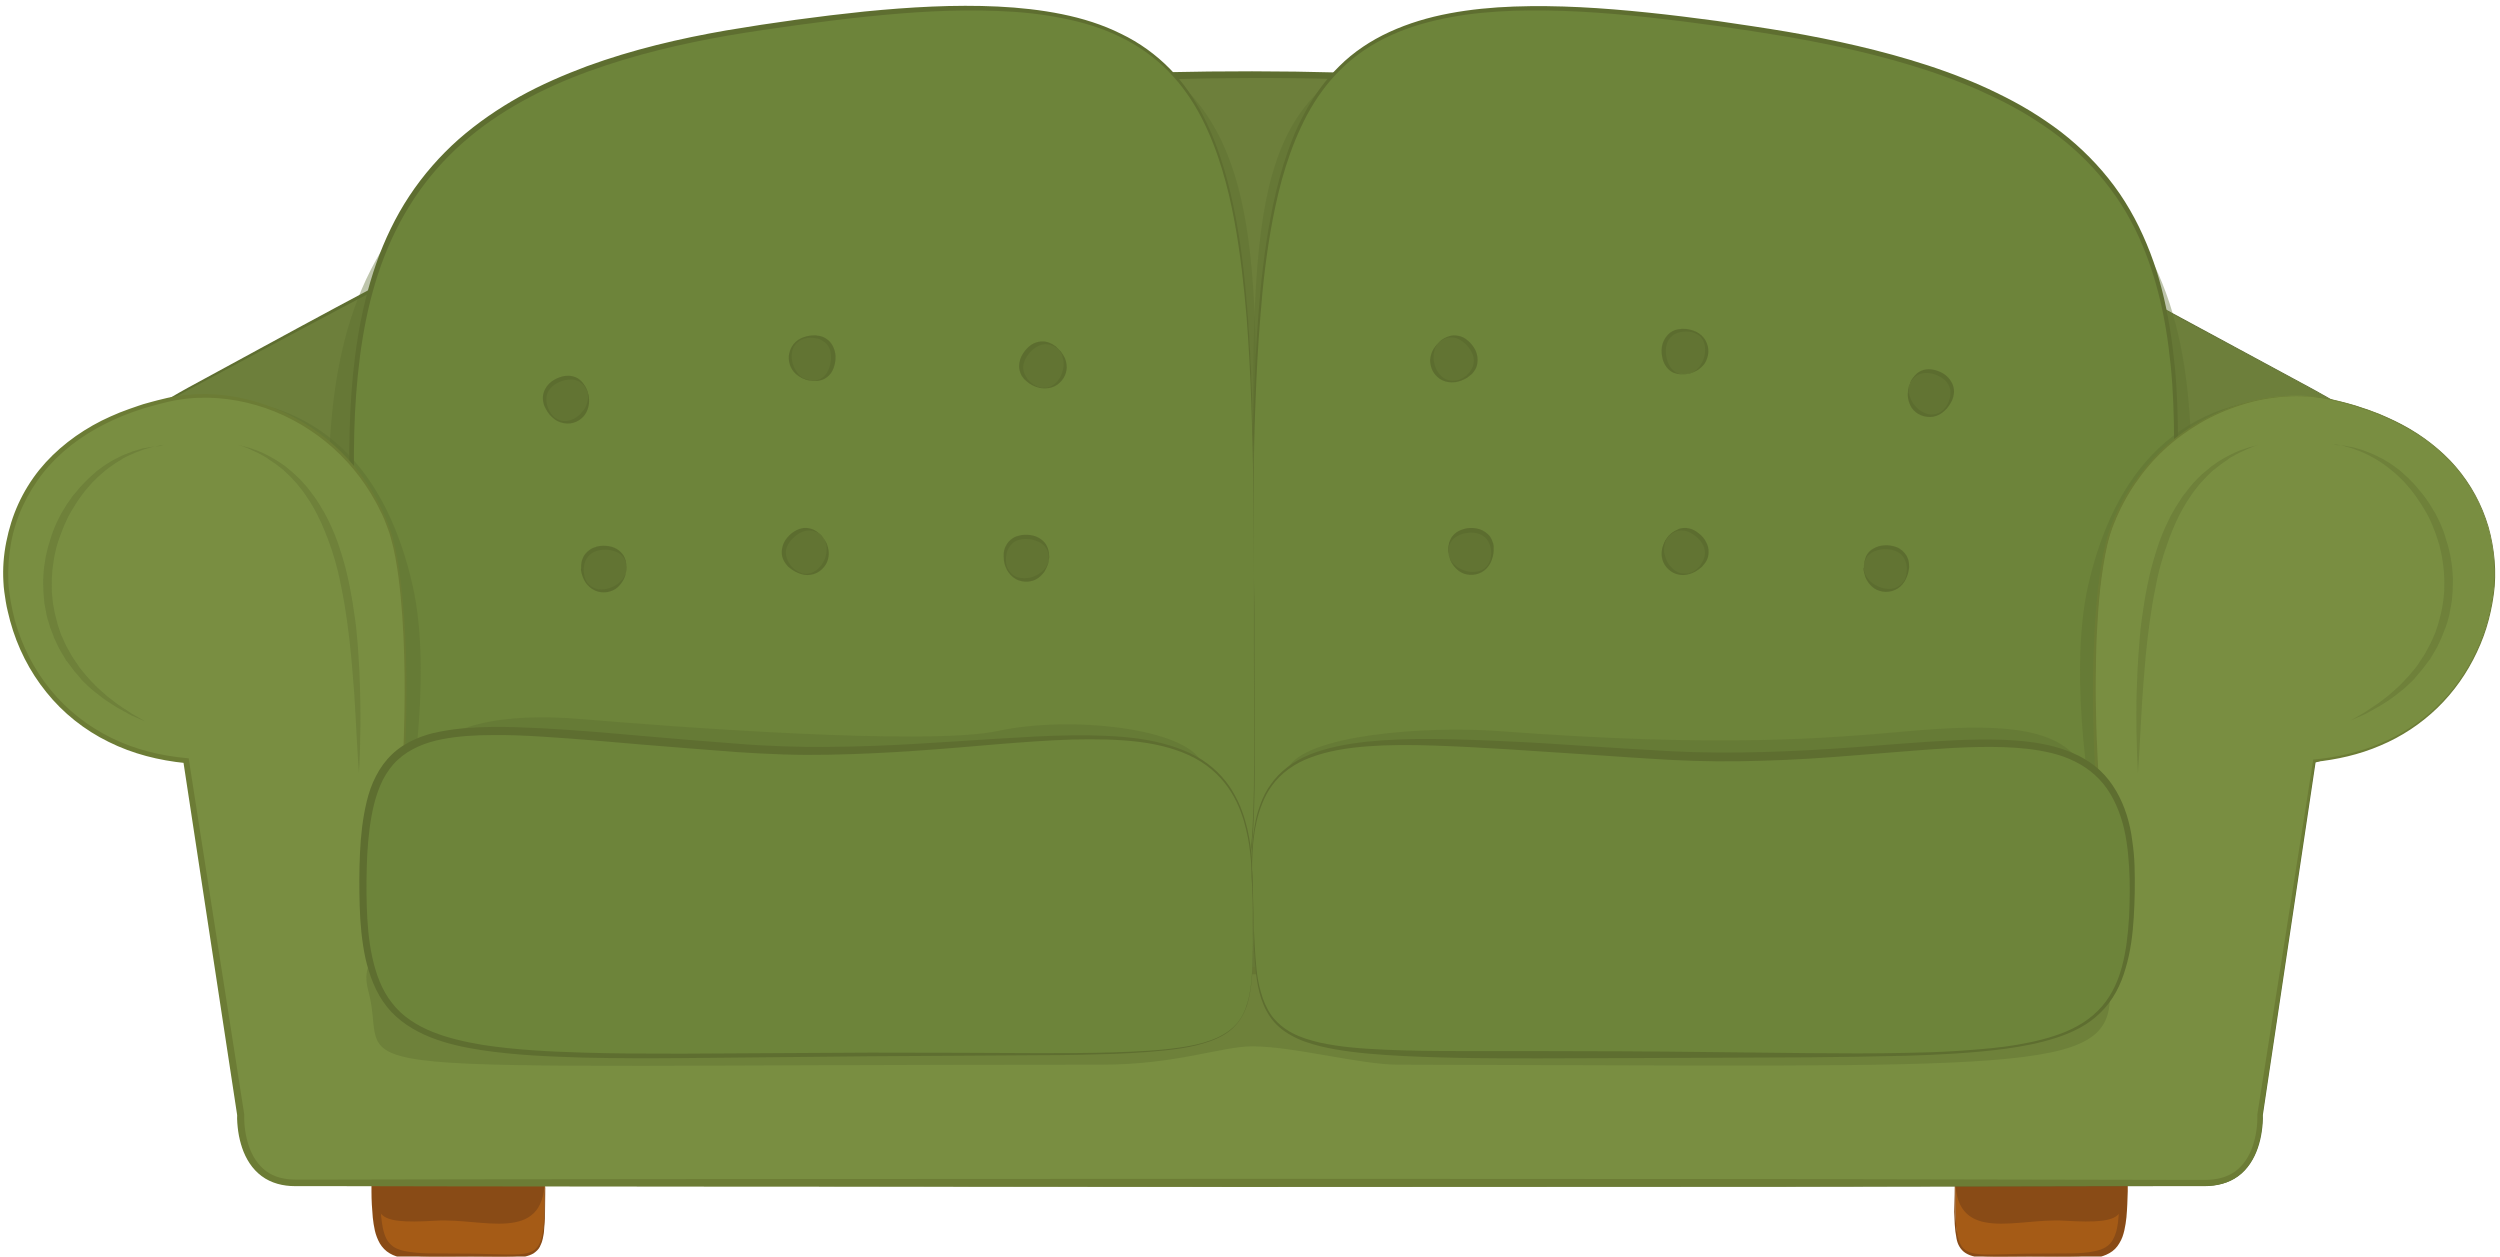 <?xml version="1.0" encoding="utf-8"?>
<!-- Generator: Adobe Illustrator 19.2.0, SVG Export Plug-In . SVG Version: 6.00 Build 0)  -->
<svg version="1.1" xmlns="http://www.w3.org/2000/svg" xmlns:xlink="http://www.w3.org/1999/xlink" x="0px" y="0px"
	 viewBox="0 0 955 480" style="enable-background:new 0 0 955 480;" xml:space="preserve">
<style type="text/css">
	.st0{display:none;}
	.st1{fill:#A55B16;}
	.st2{fill:#894B16;}
	.st3{fill:#6D7F3B;}
	.st4{fill:#5E6E30;}
	.st5{opacity:0.4;fill:#5E6E30;}
	.st6{fill:#6D843A;}
	.st7{opacity:0.7;}
	.st8{fill:#56642B;}
	.st9{fill:#798E41;}
	.st10{fill:#6C7C35;}
	.st11{opacity:0.4;}
	.st12{fill:url(#SVGID_1_);}
	.st13{fill:#E09D20;}
	.st14{fill:#7F4F12;}
	.st15{fill:#563A1C;}
	.st16{opacity:0.8;fill:#FFFFFF;}
	.st17{fill:url(#SVGID_2_);}
	.st18{fill:#FFD941;}
	.st19{fill:#F7A60B;}
	.st20{opacity:0.6;fill:#FAB722;}
	.st21{opacity:0.4;fill:#EFAF12;}
	.st22{fill:#FECD41;}
	.st23{fill:#FAB722;}
	.st24{fill:url(#SVGID_3_);}
	.st25{fill:url(#SVGID_4_);}
	.st26{opacity:0.6;fill:#563A1C;}
	.st27{fill:#5E71A3;}
	.st28{fill:#354366;}
	.st29{fill:#495682;}
	.st30{fill:#58699F;}
	.st31{fill:#6579AB;}
</style>
<g id="Lager_3" class="st0">
</g>
<g id="Tvåsits">
	<g>
		<g>
			<path class="st1" d="M208.1,454c0,28.8-0.1,25.9-28.1,25.9c-31.6,0-36.3,2.7-36.3-26.1c0-28.8,12.7-25.7,32.8-25.7
				S208.1,419.1,208.1,454z"/>
			<path class="st2" d="M208.3,454c0,0,0,3.3-0.1,9c0,1.4-0.1,3-0.2,4.7c-0.1,1.7-0.2,3.6-0.7,5.6c-0.2,1-0.6,2-1.1,3
				c-0.5,1-1.4,1.8-2.4,2.5c-2.1,1.2-4.5,1.5-7,1.8c-2.5,0.2-5,0.2-7.7,0.3c-2.6,0-5.4,0.1-8.2,0.1c-5.6,0-11.5,0.2-17.7,0.2
				c-3.1,0-6.2-0.1-9.5-0.7c-1.6-0.3-3.3-0.8-4.8-1.7c-1.6-0.9-2.9-2.3-3.8-3.8c-0.9-1.6-1.5-3.2-1.9-4.9c-0.4-1.7-0.6-3.3-0.8-5
				c-0.3-3.3-0.5-6.6-0.5-9.9l0-1.2l0-1.2c0-0.8,0-1.6,0-2.5c0-0.8,0.1-1.7,0.1-2.5c0-0.8,0.1-1.7,0.2-2.5c0.4-3.3,1.1-6.7,2.6-9.9
				c0.8-1.6,1.8-3.1,3.2-4.4c1.3-1.3,2.9-2.2,4.5-2.9c3.3-1.3,6.6-1.6,9.8-1.8c6.3-0.3,12.2,0.2,17.6,0c2.7-0.1,5.4-0.3,8.1-0.4
				c2.7-0.1,5.3-0.3,7.9,0.1c1.3,0.2,2.6,0.5,3.8,1c1.2,0.5,2.3,1.2,3.2,2.1c1.8,1.8,2.7,3.9,3.4,5.8c0.6,2,0.9,3.8,1.1,5.6
				c0.2,1.7,0.3,3.3,0.4,4.7c0.1,2.9,0.2,5.1,0.2,6.6C208.3,453.2,208.3,454,208.3,454z M208,454c0,0,0-0.8-0.1-2.3
				c-0.1-1.5-0.1-3.8-0.4-6.6c-0.3-2.8-0.8-6.3-2.3-9.9c-0.7-1.8-1.8-3.5-3.3-4.8c-1.5-1.2-3.6-1.8-5.9-1.9
				c-2.3-0.1-4.8,0.2-7.3,0.5c-2.6,0.3-5.3,0.6-8.2,0.8c-5.8,0.4-11.7,0-17.6,0.1c-2.9,0.1-5.9,0.4-8.5,1.4c-2.6,1-4.7,2.8-6,5.4
				c-1.4,2.6-2.1,5.6-2.5,8.7c-0.1,0.8-0.2,1.6-0.3,2.4c-0.1,0.8-0.1,1.6-0.2,2.4c-0.1,0.8-0.1,1.6-0.1,2.4l0,1.2l0,1.2
				c0,3.2,0,6.5,0.3,9.6c0.3,3.1,0.8,6.3,2.1,8.8c0.7,1.2,1.6,2.2,2.8,3c1.2,0.7,2.6,1.2,4,1.5c2.9,0.6,6,0.8,9,0.9
				c6.1,0.1,12,0,17.6,0.1c5.6,0.1,10.9,0.4,15.8,0.3c2.4-0.1,4.8-0.3,6.6-1.3c1.9-1,2.8-3,3.3-4.8c1-3.8,1-7.3,1.1-10.2
				c0.1-2.9,0-5.1,0-6.6C208,454.8,208,454,208,454z"/>
		</g>
		<path class="st2" d="M143.7,450.9c0.6,12.7-2.5,17,22.8,15.4c17.7-1.1,41,8.9,41.6-15.2S143.7,450.9,143.7,450.9z"/>
	</g>
	<g>
		<g>
			<path class="st1" d="M746.9,454c0,28.8,0.1,25.9,28.1,25.9c31.6,0,36.3,2.7,36.3-26.1c0-28.8-12.7-25.7-32.8-25.7
				C758.5,428.1,746.9,419.1,746.9,454z"/>
			<path class="st2" d="M747,454c0,0,0,0.8,0,2.3c0,1.5,0,3.8,0,6.6c0.1,2.8,0.1,6.4,1.1,10.2c0.5,1.9,1.4,3.8,3.3,4.8
				c1.9,1,4.2,1.2,6.6,1.3c4.8,0.1,10.1-0.2,15.8-0.3c5.6-0.1,11.5,0,17.6-0.1c3-0.1,6.1-0.2,9-0.9c1.5-0.3,2.9-0.8,4-1.5
				c1.2-0.7,2.1-1.7,2.8-3c1.4-2.5,1.9-5.7,2.1-8.8c0.3-3.2,0.3-6.4,0.3-9.6l0-1.2l0-1.2c0-0.8,0-1.6-0.1-2.4c0-0.8-0.1-1.6-0.2-2.4
				c-0.1-0.8-0.2-1.6-0.3-2.4c-0.4-3.1-1.2-6.1-2.5-8.7c-1.3-2.6-3.4-4.4-6-5.4c-2.6-1-5.6-1.3-8.5-1.4c-6-0.2-11.9,0.2-17.6-0.1
				c-2.9-0.2-5.6-0.5-8.2-0.8c-2.6-0.3-5.1-0.6-7.3-0.5c-2.3,0.1-4.3,0.6-5.9,1.9c-1.5,1.2-2.6,3-3.3,4.8c-1.5,3.6-1.9,7-2.3,9.9
				c-0.3,2.8-0.4,5.1-0.4,6.6C747.1,453.2,747,454,747,454z M746.7,454c0,0,0-0.8,0-2.3c0-1.5,0-3.8,0.2-6.6c0.1-1.4,0.2-3,0.4-4.7
				c0.2-1.7,0.5-3.6,1.1-5.6c0.6-2,1.6-4.1,3.4-5.8c0.9-0.9,2-1.6,3.2-2.1c1.2-0.5,2.5-0.8,3.8-1c2.6-0.4,5.2-0.2,7.9-0.1
				c2.7,0.1,5.3,0.4,8.1,0.4c5.4,0.2,11.3-0.3,17.6,0c3.1,0.2,6.5,0.5,9.8,1.8c1.6,0.7,3.2,1.6,4.5,2.9c1.3,1.3,2.4,2.8,3.2,4.4
				c1.6,3.2,2.2,6.6,2.6,9.9c0.1,0.8,0.2,1.7,0.2,2.5c0.1,0.8,0.1,1.7,0.1,2.5c0,0.8,0,1.7,0,2.5l0,1.2l0,1.2
				c-0.1,3.3-0.2,6.6-0.5,9.9c-0.2,1.7-0.4,3.3-0.8,5c-0.4,1.7-0.9,3.3-1.9,4.9c-0.9,1.6-2.2,2.9-3.8,3.8c-1.6,0.9-3.2,1.4-4.8,1.7
				c-3.3,0.6-6.4,0.7-9.5,0.7c-6.2,0-12.1-0.2-17.7-0.2c-2.8,0-5.5-0.1-8.2-0.1c-2.6,0-5.2-0.1-7.7-0.3c-2.4-0.2-4.9-0.5-7-1.8
				c-1-0.6-1.8-1.5-2.4-2.5c-0.6-1-0.9-2-1.1-3c-0.4-2-0.6-3.8-0.7-5.6c-0.1-1.7-0.1-3.3-0.2-4.7C746.7,457.3,746.7,454,746.7,454z"
				/>
		</g>
		<path class="st2" d="M811.3,450.9c-0.6,12.7,2.5,17-22.8,15.4c-17.7-1.1-41,8.9-41.6-15.2S811.3,450.9,811.3,450.9z"/>
	</g>
	<g>
		<path class="st3" d="M884,149.1C739.4,71,671,28.5,477.5,28.5S215.6,71,71,149.1c-49.9,27.1-63,62.5-58.1,88
			c5.7,29.8,21.7,43.1,58.1,53.5l20.8,135.3c0,0-1.4,26,20.8,26c18.7,0,364.9,0,364.9,0s346.1,0,364.9,0c22.2,0,20.8-26,20.8-26
			L884,290.6c36.4-10.4,52.4-23.7,58.1-53.5C947,211.5,933.9,176.1,884,149.1z"/>
		<path class="st4" d="M883.9,149.2c-19.4-10.5-38.8-21-58.2-31.4c-19.5-10.3-39.1-20.5-59-29.9c-10-4.7-20-9.2-30.2-13.5
			c-5.1-2.2-10.2-4.2-15.3-6.2l-7.7-2.9l-3.9-1.4l-3.9-1.4c-10.4-3.7-20.9-7-31.4-10.1l-8-2.2c-2.6-0.7-5.3-1.4-8-2
			c-5.3-1.4-10.7-2.5-16.1-3.8c-21.5-4.6-43.3-7.9-65.2-10.1c-21.9-2.2-43.9-3.5-65.9-4.1c-22-0.6-44.1-0.5-66.1,0.1
			c-22,0.7-44,1.9-65.9,4.1c-21.9,2.3-43.7,5.6-65.2,10.2c-21.5,4.7-42.7,10.6-63.4,18c-5.2,1.8-10.3,3.8-15.5,5.7
			c-2.6,1-5.1,2-7.7,3l-3.8,1.5l-3.8,1.6c-10.2,4.2-20.2,8.8-30.2,13.4c-19.9,9.4-39.5,19.5-59,29.8c-19.5,10.3-38.9,20.8-58.3,31.2
			c-4.8,2.6-9.6,5.4-14.2,8.4c-4.6,3-9,6.3-13.2,9.8c-8.4,7-16,15.1-21.8,24.5c-5.8,9.3-9.7,19.8-10.6,30.7
			c-0.4,5.4-0.1,11,1.1,16.3c1.1,5.4,2.7,10.6,5,15.6c2.3,5,5.3,9.6,9.1,13.5c3.7,4,8.2,7.3,12.8,10.1c9.5,5.5,20,9.1,30.5,12.2
			l0.4,0.1l0.1,0.4l21.1,135.2l0,0.1l0,0.1c-0.1,4,0.5,8.2,1.8,12c1.3,3.8,3.6,7.4,6.8,9.7c3.2,2.3,7.3,3.3,11.3,3.3l12.6,0
			l50.3-0.2l100.7-0.2l201.3-0.3l201.3,0l100.7,0.1l50.3,0.1l12.6,0c4,0,7.9-0.9,11.1-3.2c3.2-2.2,5.3-5.7,6.6-9.5
			c1.3-3.8,1.9-7.9,1.8-11.9l0-0.2l0-0.1l21.4-135.2l0.1-0.4l0.4-0.1c7.9-2.2,15.7-4.8,23.1-8.2c3.7-1.7,7.3-3.7,10.7-5.9
			c3.4-2.2,6.6-4.8,9.4-7.8c2.8-2.9,5.3-6.2,7.3-9.8c2-3.6,3.6-7.3,4.9-11.2c1.2-3.9,2.2-7.9,2.9-11.9c0.7-4,0.8-8.1,0.5-12.2
			c-0.5-8.2-2.8-16.2-6.3-23.6c-3.5-7.4-8.2-14.2-13.6-20.4c-2.7-3.1-5.6-6-8.6-8.8c-3-2.8-6.2-5.3-9.5-7.8c-3.3-2.4-6.6-4.8-10.1-7
			C891.1,153.2,887.5,151.2,883.9,149.2z M884.1,148.9c3.6,2,7.2,4,10.6,6.2c3.5,2.2,6.9,4.5,10.2,7c3.3,2.5,6.5,5.1,9.5,7.8
			c3,2.8,6,5.7,8.7,8.8c5.4,6.2,10.2,13,13.7,20.5c3.5,7.4,5.9,15.5,6.4,23.8c0.3,4.1,0.2,8.3-0.5,12.4c-0.7,4.1-1.6,8.1-2.9,12
			c-1.3,3.9-2.9,7.8-4.9,11.4c-2,3.6-4.5,7-7.3,10c-2.8,3-6.1,5.7-9.5,8c-3.4,2.3-7.1,4.3-10.8,6.1c-7.5,3.5-15.3,6.2-23.2,8.5
			l0.5-0.5L864.4,426l0-0.3c0.1,2.3-0.1,4.4-0.4,6.5c-0.3,2.1-0.8,4.3-1.5,6.3c-1.4,4.1-3.8,8.1-7.5,10.8c-3.7,2.7-8.3,3.8-12.7,3.8
			l-12.6,0l-50.3,0.1l-100.7,0.1l-201.3,0l-201.3-0.3L175.5,453l-50.3-0.2l-12.6,0c-4.3,0-8.8-1.1-12.4-3.7c-3.6-2.6-6-6.6-7.4-10.6
			c-1.4-4.1-2-8.4-1.9-12.7l0,0.2L70.4,290.7l0.4,0.5c-10.6-3.1-21.1-6.7-30.7-12.3c-4.8-2.9-9.3-6.2-13.1-10.3
			c-3.8-4.1-6.9-8.8-9.2-13.8c-2.3-5.1-3.9-10.4-5-15.8c-1.2-5.4-1.5-11-1.1-16.6c0.9-11.1,4.9-21.8,10.7-31.2
			c5.8-9.4,13.5-17.7,22-24.8c4.2-3.6,8.7-6.8,13.3-9.9c4.6-3,9.4-5.8,14.3-8.5c19.4-10.5,38.7-21.1,58.1-31.5
			c19.4-10.4,39-20.6,58.9-30.2c10-4.7,20-9.4,30.2-13.6l3.8-1.6l3.8-1.6c2.6-1,5.1-2.1,7.7-3.1c5.2-2,10.3-4,15.5-5.8
			c20.8-7.5,42.1-13.6,63.7-18.4c21.6-4.7,43.5-8,65.4-10.4c22-2.3,44-3.6,66.1-4.2c22.1-0.5,44.1-0.5,66.2,0.1
			c22.1,0.7,44.1,2,66.1,4.5c21.9,2.5,43.8,5.9,65.3,10.7c5.4,1.3,10.8,2.5,16.1,3.9c2.7,0.7,5.4,1.3,8,2.1l8,2.3
			c10.6,3.1,21.1,6.5,31.5,10.3l3.9,1.4l3.9,1.5l7.7,3c5.1,2.1,10.2,4.1,15.3,6.3c10.2,4.3,20.2,9,30.1,13.7
			c19.9,9.5,39.4,19.8,58.9,30.2C845.3,127.9,864.7,138.4,884.1,148.9z"/>
	</g>
	<path class="st5" d="M479.1,234.8c-1.6,153.5,30.8,112.6-131.6,104.6c-252.6-12.6-204.3,62-217.5-76
		c-13.4-140.5-6.1-204.7,152-247.8c87-23.7,142-10.6,170,17.4C484.6,65.5,480.3,121.3,479.1,234.8z"/>
	<path class="st5" d="M479.1,234.8c0.6,153.8-33.7,107.8,135.2,101.4c262.9-10,207.7,55.3,219-83.1
		c10.5-128.5,10.6-199.8-147.2-231.9c-83.6-17-134.9-13.5-166.3,2.5C473,47.5,478.6,101.3,479.1,234.8z"/>
	<g>
		<path class="st6" d="M478.5,234.8c0.6,154-28.5,111.7,128.2,102c243.8-15.1,207.2,34.1,220.8-104.6
			c13.8-141.1-6.3-197.7-155.6-220.9C487-17.5,477.7,23.3,478.5,234.8z"/>
		<path class="st4" d="M478.6,234.8c0,0,0,4.8,0,13.9c-0.1,9.1-0.3,22.4-0.8,39.4c-0.3,8.5-0.7,17.9-0.8,28.1
			c-0.1,5.1-0.1,10.4,0.5,15.9c0.3,2.7,0.7,5.5,1.7,8.2c0.9,2.7,2.6,5.2,5.1,6.7c2.5,1.5,5.5,2,8.6,2.2c3,0.1,6.1,0,9.2-0.3
			c6.2-0.6,12.6-1.6,19.2-2.6c13.1-2,26.9-4.2,41.3-5.9c28.9-3.6,60.4-5.2,93.7-6.5c16.7-0.6,33.8-0.9,51.3-1
			c17.5-0.1,35.4,0.1,53.6,0.3c9.1,0,18.3,0.1,27.4-0.6c4.6-0.3,9.2-0.9,13.6-2c4.4-1.2,8.7-3.2,11.7-6.6c3-3.4,4.7-7.8,5.8-12.3
			c1.1-4.5,1.7-9.2,2.2-13.9c0.9-9.4,1.4-18.9,2.1-28.4c0.6-9.5,1.3-19.1,2.1-28.7c0.9-9.6,1.8-19.2,2.6-28.8
			c1.4-19.2,2.3-38.6,1.5-57.9c-0.2-4.8-0.5-9.7-1-14.5c-0.5-4.8-1.1-9.6-1.9-14.3c-1.6-9.5-4-18.9-7.4-27.8
			c-3.4-9-7.9-17.5-13.6-25.1c-5.7-7.7-12.4-14.4-19.9-20.2c-3.7-2.9-7.7-5.5-11.7-8c-4-2.4-8.2-4.7-12.4-6.7c-4.2-2-8.5-4-12.9-5.7
			c-2.2-0.9-4.4-1.7-6.6-2.5c-2.2-0.8-4.4-1.6-6.6-2.3c-17.7-5.8-35.8-9.8-53.7-12.9c-17.9-3-35.6-5.5-53-7.4
			c-17.4-1.9-34.5-3-51.1-2.5c-8.3,0.3-16.5,1-24.4,2.5c-7.9,1.5-15.6,3.6-22.7,6.9c-7.1,3.2-13.5,7.5-18.9,12.8
			c-5.4,5.2-9.7,11.3-13.1,17.6c-3.4,6.4-6,13-8.1,19.6c-2.1,6.6-3.6,13.2-4.9,19.7c-2.5,13-3.9,25.5-4.8,37.3
			c-1,11.8-1.5,22.8-1.9,33c-0.4,10.2-0.6,19.6-0.7,28.1c-0.3,17-0.3,30.3-0.3,39.4C478.6,229.9,478.6,234.8,478.6,234.8z
			 M478.4,234.8c0,0,0-4.8-0.1-13.9c0-9.1-0.1-22.4,0.1-39.4c0.1-8.5,0.2-17.9,0.6-28.1c0.3-10.2,0.8-21.3,1.7-33.1
			c0.9-11.8,2.2-24.3,4.7-37.4c1.2-6.5,2.8-13.2,4.8-19.8c2.1-6.7,4.6-13.4,8.1-19.8c3.4-6.4,7.8-12.6,13.3-18
			c5.4-5.4,12-9.8,19.2-13.1c7.2-3.3,14.9-5.6,22.9-7.1c8-1.5,16.2-2.3,24.6-2.6C595,1.9,612.1,3,629.5,4.8c8.7,0.9,17.5,2,26.4,3.2
			c8.8,1.3,17.8,2.6,26.7,4.1c17.9,3.1,36.1,7.1,53.9,12.9c2.2,0.7,4.4,1.5,6.7,2.3c2.2,0.8,4.4,1.6,6.6,2.5c4.4,1.7,8.7,3.6,13,5.7
			c4.3,2.1,8.5,4.3,12.6,6.8c4.1,2.5,8.1,5.2,11.9,8.1c7.6,5.9,14.5,12.8,20.3,20.6c5.8,7.8,10.3,16.5,13.8,25.6
			c3.5,9.1,5.8,18.6,7.4,28.2c0.8,4.8,1.4,9.6,1.9,14.5c0.5,4.8,0.8,9.7,1,14.5c0.8,19.4-0.1,38.9-1.6,58.1
			c-0.7,9.6-1.7,19.2-2.6,28.8c-0.9,9.6-1.6,19.1-2.2,28.6c-0.7,9.5-1.2,19-2.1,28.5c-0.5,4.7-1.1,9.4-2.2,14.1
			c-1.1,4.6-2.9,9.2-6.1,12.9c-3.3,3.6-7.8,5.7-12.3,6.9c-4.6,1.2-9.2,1.7-13.8,2c-9.3,0.6-18.4,0.6-27.5,0.5
			c-18.2-0.2-36-0.5-53.5-0.4c-17.5,0-34.6,0.4-51.2,0.9c-16.6,0.6-32.8,1.3-48.5,2.3c-15.6,0.9-30.7,2.2-45.2,3.9
			c-14.4,1.7-28.2,3.7-41.3,5.7c-6.6,1-12.9,1.9-19.2,2.5c-3.1,0.3-6.2,0.4-9.3,0.3c-3-0.2-6.1-0.7-8.7-2.2c-1.3-0.8-2.4-1.8-3.3-3
			c-0.9-1.2-1.5-2.5-2-3.9c-1-2.7-1.4-5.5-1.7-8.3c-0.5-5.5-0.5-10.8-0.4-16c0.2-10.2,0.6-19.6,0.9-28.1c0.6-17,0.8-30.3,0.9-39.4
			C478.4,239.6,478.4,234.8,478.4,234.8z"/>
	</g>
	<g>
		<path class="st6" d="M479.1,234.8c-0.6,154,12.4,107.7-128.2,102c-243.9-9.9-198.7,51-212.3-87.6
			c-13.8-141.1-2.2-214.7,147.1-237.9C470.6-17.5,479.9,23.3,479.1,234.8z"/>
		<path class="st4" d="M479.2,234.8c0,0,0,4.8,0,13.8c0,9,0.1,22.3,0.1,39.1c0,8.4,0,17.8-0.5,27.9c-0.3,5.1-0.7,10.4-1.9,15.7
			c-0.6,2.7-1.4,5.4-2.8,7.9c-1.3,2.5-3.3,4.8-6,6.2c-2.6,1.4-5.6,2-8.7,2.2c-3,0.2-6.1,0.1-9.2-0.1c-6.2-0.5-12.6-1.4-19.1-2.3
			c-13-1.9-26.7-3.9-41.1-5.3c-14.4-1.5-29.4-2.5-44.9-3c-15.6-0.6-31.6-0.9-48.2-0.9c-16.5,0-33.5,0.3-50.9,1.1
			c-17.3,0.8-35,2.1-53,3.6c-4.5,0.4-9,0.7-13.6,1.1c-4.5,0.3-9.1,0.6-13.7,0.5c-2.3,0-4.6-0.1-6.9-0.5c-2.3-0.3-4.6-0.9-6.8-1.9
			c-2.2-1.1-4.1-2.7-5.4-4.8c-1.3-2-2.1-4.3-2.7-6.6c-1.1-4.6-1.5-9.3-1.9-13.9c-0.3-4.7-0.5-9.4-0.8-14c-0.4-9.4-0.9-18.8-1.5-28.3
			c-0.6-9.5-1.5-18.9-2.4-28.4c-0.9-9.5-1.7-19-2.4-28.6c-1.3-19.1-2-38.4-1.1-57.7c0.9-19.2,3.5-38.6,9.9-56.9
			c3.2-9.1,7.4-17.9,12.7-25.9c5.3-8,11.7-15.3,18.8-21.6c7.2-6.3,15.1-11.7,23.3-16.3c8.3-4.6,16.9-8.3,25.7-11.6
			c17.5-6.4,35.5-10.6,53.3-13.7c17.8-3,35.4-5.4,52.7-7.2c17.3-1.7,34.4-2.7,51-1.9c8.3,0.4,16.5,1.3,24.4,2.9
			c7.9,1.6,15.6,4,22.6,7.5c7.1,3.4,13.4,8,18.7,13.4c5.3,5.4,9.5,11.7,12.8,18.1c3.3,6.5,5.8,13.1,7.8,19.8
			c2,6.6,3.5,13.3,4.7,19.7c2.4,13,3.6,25.4,4.5,37.1c1.7,23.4,2,43.9,2.2,60.7c0.2,16.8,0.1,30.1,0.1,39.1
			C479.2,230,479.2,234.8,479.2,234.8z M479,234.8c0,0,0-4.8,0-13.8c0-9,0-22.3-0.3-39.1c-0.3-16.8-0.7-37.3-2.5-60.7
			c-1-11.7-2.3-24.1-4.7-37c-1.2-6.5-2.7-13-4.7-19.6c-2-6.6-4.5-13.2-7.8-19.6c-3.3-6.4-7.5-12.5-12.7-17.8
			c-5.2-5.3-11.5-9.8-18.4-13.1c-6.9-3.4-14.5-5.7-22.4-7.2c-7.8-1.6-16-2.4-24.2-2.7c-16.5-0.7-33.5,0.4-50.7,2.2
			c-8.6,0.9-17.3,2-26.1,3.2c-8.8,1.2-17.6,2.5-26.5,4c-17.7,3.1-35.6,7.3-53,13.6c-17.3,6.3-34.3,15-48.4,27.5
			c-7,6.2-13.3,13.4-18.5,21.3c-5.2,7.9-9.4,16.5-12.6,25.5c-6.4,18-8.9,37.2-9.9,56.4c-0.9,19.2-0.2,38.4,1,57.6
			c0.6,9.6,1.4,19.1,2.3,28.6c0.9,9.5,1.8,19,2.4,28.5c0.6,9.5,1.1,18.9,1.5,28.3c0.2,4.7,0.4,9.4,0.7,14c0.3,4.6,0.7,9.3,1.8,13.7
			c0.6,2.2,1.3,4.4,2.5,6.2c1.2,1.9,2.9,3.4,4.8,4.3c2,1,4.2,1.5,6.4,1.8c2.2,0.3,4.5,0.4,6.8,0.5c4.6,0.1,9.1-0.2,13.6-0.5
			c4.5-0.3,9-0.7,13.5-1c18-1.5,35.7-2.8,53.1-3.5c17.4-0.8,34.4-1.1,50.9-1c16.6,0,32.7,0.4,48.2,1c15.6,0.5,30.6,1.6,45,3.2
			c14.4,1.5,28.1,3.6,41.1,5.5c6.5,1,12.8,1.9,19.1,2.4c3.1,0.2,6.2,0.4,9.2,0.2c3-0.2,6-0.8,8.5-2.2c2.6-1.4,4.5-3.6,5.9-6.1
			c1.3-2.5,2.1-5.2,2.7-7.8c1.2-5.3,1.6-10.6,1.9-15.7c0.6-10.1,0.5-19.5,0.6-27.9c0-16.8-0.1-30.1-0.1-39.1
			C479,239.6,479,234.8,479,234.8z"/>
	</g>
	<g class="st7">
		<path class="st4" d="M729.7,146.6c-1.8,4.5,0.4,9.7,5,11.6s8.7-0.7,10.6-5.3s-0.3-8.5-4.9-10.3S731.5,142,729.7,146.6z"/>
		<path class="st8" d="M729.7,146.6c0,0-0.1,0.2-0.2,0.6c-0.1,0.2-0.1,0.4-0.2,0.7c-0.1,0.3-0.1,0.6-0.1,0.9c-0.1,0.7,0,1.6,0.3,2.5
			c0.3,0.9,0.7,1.9,1.4,2.9c0.7,0.9,1.5,1.9,2.6,2.6c1.1,0.7,2.4,1.4,3.8,1.5c1.4,0.2,3-0.2,4.3-1.1c1.3-0.9,2.2-2.3,2.8-3.8
			l0.2-0.6c0.1-0.1,0.1-0.4,0.2-0.6c0.1-0.4,0.2-0.8,0.2-1.1c0.1-0.8,0.1-1.5,0-2.2c-0.3-1.4-1-2.7-2-3.6c-1-1-2.3-1.6-3.5-2.1
			c-1.2-0.5-2.4-0.7-3.6-0.7c-1.1,0-2.2,0.2-3,0.6c-0.9,0.4-1.5,1-2,1.6c-0.2,0.3-0.4,0.5-0.6,0.8c-0.1,0.2-0.3,0.4-0.3,0.6
			C729.8,146.4,729.7,146.6,729.7,146.6z M729.6,146.5c0,0,0.1-0.2,0.2-0.6c0.1-0.2,0.2-0.4,0.3-0.6c0.1-0.3,0.3-0.5,0.5-0.8
			c0.4-0.6,1-1.3,1.8-2c0.8-0.6,2-1.2,3.3-1.4c1.3-0.2,2.8,0,4.3,0.5c1.4,0.5,2.9,1.2,4.1,2.5c1.2,1.2,2.1,2.9,2.3,4.7
			c0.1,0.9,0,1.8-0.2,2.7c-0.1,0.4-0.3,0.9-0.4,1.2c-0.1,0.2-0.1,0.4-0.3,0.6l-0.3,0.6c-0.8,1.5-2,2.8-3.3,3.8c-1.4,1-3,1.6-4.6,1.6
			c-1.7,0-3.2-0.4-4.6-1.2c-1.3-0.8-2.3-1.9-2.9-3.1c-0.6-1.2-0.9-2.4-1-3.4c-0.1-1,0-1.9,0.1-2.7c0.1-0.4,0.1-0.7,0.2-1
			c0.1-0.3,0.1-0.5,0.2-0.7C729.5,146.7,729.6,146.5,729.6,146.5z"/>
	</g>
	<g class="st7">
		<path class="st4" d="M644.2,142.8c4.9-0.6,8.3-5,7.8-9.9s-4.8-7.3-9.7-6.7c-4.9,0.6-7.3,4.3-6.7,9.2S639.3,143.4,644.2,142.8z"/>
		<path class="st8" d="M644.2,142.8c0,0,0.2,0,0.6-0.1c0.2,0,0.4-0.1,0.7-0.2c0.3-0.1,0.6-0.2,0.9-0.3c0.7-0.3,1.4-0.8,2.1-1.4
			c0.7-0.7,1.3-1.6,1.8-2.6c0.5-1,0.9-2.2,1-3.5c0.1-1.3,0.1-2.7-0.5-4.1c-0.5-1.4-1.6-2.6-3.1-3.2c-1.4-0.7-3.1-0.8-4.7-0.7
			l-0.6,0.1c-0.1,0-0.4,0.1-0.6,0.1c-0.4,0.1-0.8,0.2-1.1,0.3c-0.7,0.3-1.4,0.6-1.9,1.1c-1.1,0.9-1.9,2.2-2.2,3.5
			c-0.3,1.4-0.3,2.8-0.1,4.1c0.2,1.3,0.6,2.5,1.1,3.5c0.5,1,1.2,1.8,2,2.4c0.8,0.6,1.6,0.8,2.3,1c0.3,0.1,0.7,0.1,0.9,0.1
			c0.3,0,0.5,0,0.7,0C644,142.8,644.2,142.8,644.2,142.8z M644.2,142.9c0,0-0.2,0-0.6,0.1c-0.2,0-0.4,0-0.7,0c-0.3,0-0.6,0-1,0
			c-0.7-0.1-1.6-0.2-2.6-0.6c-1-0.4-2-1.2-2.8-2.3c-0.8-1.1-1.4-2.5-1.6-4c-0.3-1.5-0.3-3.1,0.2-4.8c0.5-1.6,1.5-3.2,3-4.3
			c0.7-0.5,1.6-0.9,2.4-1.1c0.4-0.1,0.9-0.2,1.3-0.2c0.2,0,0.4,0,0.6-0.1l0.6,0c1.7,0,3.4,0.4,4.9,1.1c1.5,0.7,2.8,1.9,3.6,3.3
			c0.8,1.4,1.2,3.1,1.1,4.6c-0.1,1.5-0.6,2.9-1.3,4.1c-0.7,1.1-1.7,1.9-2.5,2.5c-0.9,0.6-1.7,0.9-2.4,1.2c-0.3,0.1-0.7,0.2-0.9,0.3
			c-0.3,0.1-0.5,0.1-0.7,0.1C644.4,142.9,644.2,142.9,644.2,142.9z"/>
	</g>
	<g class="st7">
		<path class="st4" d="M550,130.5c-3.7,3.2-4.1,8.8-1,12.5c3.2,3.7,8.1,3.4,11.8,0.2s3.6-7.6,0.5-11.4
			C558.2,128.1,553.8,127.3,550,130.5z"/>
		<path class="st8" d="M550.1,130.5c0,0-0.1,0.1-0.4,0.4c-0.1,0.1-0.3,0.3-0.5,0.5c-0.2,0.2-0.4,0.5-0.5,0.8
			c-0.4,0.6-0.7,1.4-0.9,2.4c-0.2,0.9-0.2,2-0.1,3.2c0.2,1.1,0.5,2.3,1.1,3.5c0.6,1.1,1.5,2.3,2.7,3.1c1.2,0.8,2.8,1.2,4.4,1
			c1.6-0.2,3-1,4.3-2l0.4-0.4c0.1-0.1,0.3-0.3,0.4-0.4c0.3-0.3,0.5-0.6,0.7-0.9c0.4-0.6,0.8-1.3,1-2c0.4-1.4,0.4-2.9-0.1-4.2
			c-0.5-1.3-1.3-2.5-2.2-3.5c-0.9-1-1.9-1.7-2.9-2.3c-1-0.5-2-0.8-3-0.8c-1,0-1.8,0.2-2.5,0.5c-0.3,0.1-0.6,0.3-0.8,0.4
			c-0.2,0.1-0.4,0.3-0.6,0.4C550.3,130.4,550.1,130.5,550.1,130.5z M550,130.4c0,0,0.2-0.1,0.5-0.4c0.1-0.1,0.3-0.3,0.6-0.4
			c0.2-0.2,0.5-0.3,0.8-0.5c0.6-0.3,1.5-0.7,2.5-0.9c1-0.2,2.3-0.1,3.6,0.3c1.3,0.4,2.5,1.3,3.6,2.4c1,1.1,2,2.4,2.5,4.1
			c0.5,1.6,0.5,3.5-0.1,5.2c-0.3,0.8-0.8,1.6-1.4,2.3c-0.3,0.3-0.6,0.7-1,0.9c-0.2,0.1-0.3,0.3-0.5,0.4l-0.5,0.4
			c-1.4,0.9-3.1,1.6-4.7,1.8c-1.7,0.2-3.4,0-4.9-0.7c-1.5-0.7-2.7-1.9-3.5-3.2c-0.8-1.3-1.1-2.8-1.2-4.1c0-1.3,0.3-2.5,0.7-3.5
			c0.4-1,0.9-1.7,1.4-2.3c0.2-0.3,0.4-0.5,0.6-0.7c0.2-0.2,0.4-0.4,0.5-0.5C549.8,130.6,550,130.4,550,130.4z"/>
	</g>
	<g class="st7">
		<path class="st4" d="M637.4,204.8c-3.3,3.6-2.9,9.3,0.8,12.6c3.6,3.3,8.5,2.2,11.7-1.4c3.3-3.6,2.5-8.1-1.1-11.3
			S640.7,201.2,637.4,204.8z"/>
		<path class="st8" d="M637.5,204.9c0,0-0.1,0.2-0.4,0.5c-0.1,0.1-0.3,0.3-0.4,0.6c-0.2,0.2-0.3,0.5-0.4,0.8
			c-0.3,0.6-0.5,1.5-0.6,2.5c-0.1,1,0,2.1,0.4,3.2c0.3,1.1,0.8,2.3,1.6,3.3c0.8,1,1.8,2.1,3.1,2.7c1.3,0.7,2.9,0.8,4.5,0.4
			c1.5-0.4,2.9-1.4,3.9-2.6l0.4-0.5c0.1-0.1,0.2-0.3,0.3-0.5c0.3-0.3,0.4-0.7,0.6-1c0.3-0.7,0.6-1.4,0.7-2.1c0.2-1.4,0-2.9-0.7-4.1
			c-0.6-1.2-1.6-2.3-2.6-3.1c-1-0.9-2.1-1.5-3.1-1.9c-1.1-0.4-2.1-0.5-3.1-0.4c-1,0.1-1.8,0.4-2.4,0.8c-0.3,0.2-0.6,0.3-0.8,0.5
			c-0.2,0.2-0.4,0.3-0.5,0.5C637.6,204.7,637.5,204.9,637.5,204.9z M637.3,204.8c0,0,0.1-0.2,0.4-0.4c0.1-0.1,0.3-0.3,0.5-0.5
			c0.2-0.2,0.5-0.4,0.8-0.6c0.6-0.4,1.4-0.9,2.4-1.3c1-0.3,2.3-0.5,3.6-0.2c1.3,0.2,2.7,0.9,3.9,1.9c1.2,0.9,2.3,2.1,3,3.7
			c0.8,1.5,1,3.4,0.6,5.2c-0.2,0.9-0.6,1.7-1.1,2.4c-0.3,0.4-0.5,0.7-0.8,1c-0.2,0.2-0.3,0.3-0.4,0.5l-0.5,0.4
			c-1.3,1.1-2.8,2-4.4,2.4c-1.6,0.5-3.3,0.5-4.9,0c-1.6-0.5-2.9-1.5-3.9-2.7c-1-1.2-1.5-2.6-1.7-3.9c-0.2-1.3,0-2.5,0.2-3.5
			c0.3-1,0.7-1.8,1-2.5c0.2-0.3,0.4-0.6,0.5-0.8c0.2-0.2,0.3-0.4,0.4-0.6C637.2,204.9,637.3,204.8,637.3,204.8z"/>
	</g>
	<g class="st7">
		<path class="st4" d="M553.3,211.1c0.5,4.9,4.9,8.4,9.8,7.9c4.9-0.5,7.4-4.7,6.9-9.6c-0.5-4.9-4.2-7.3-9.1-6.9
			S552.8,206.2,553.3,211.1z"/>
		<path class="st8" d="M553.3,211.1c0,0,0,0.2,0.1,0.6c0,0.2,0.1,0.4,0.2,0.7c0.1,0.3,0.2,0.6,0.3,0.9c0.3,0.7,0.7,1.4,1.4,2.1
			c0.7,0.7,1.5,1.4,2.6,1.9c1,0.5,2.2,0.9,3.5,1.1c1.3,0.1,2.7,0.1,4.1-0.4c1.4-0.5,2.6-1.6,3.3-3c0.7-1.4,0.9-3.1,0.8-4.6l-0.1-0.6
			c0-0.1-0.1-0.4-0.1-0.6c-0.1-0.4-0.2-0.8-0.3-1.1c-0.3-0.7-0.6-1.4-1.1-2c-0.9-1.2-2.1-1.9-3.5-2.3c-1.4-0.4-2.7-0.4-4.1-0.2
			c-1.3,0.2-2.5,0.5-3.5,1.1c-1,0.5-1.8,1.2-2.4,2c-0.6,0.8-0.9,1.6-1,2.3c-0.1,0.3-0.1,0.7-0.1,0.9c0,0.3,0,0.5,0,0.7
			C553.3,210.9,553.3,211.1,553.3,211.1z M553.2,211.1c0,0,0-0.2,0-0.6c0-0.2,0-0.4,0-0.7c0-0.3,0-0.6,0.1-1
			c0.1-0.7,0.2-1.6,0.7-2.6c0.4-1,1.2-2,2.3-2.8c1.1-0.8,2.5-1.3,4-1.6c1.5-0.2,3.1-0.2,4.8,0.3c1.6,0.5,3.2,1.6,4.2,3
			c0.5,0.8,0.8,1.6,1.1,2.5c0.1,0.4,0.2,0.9,0.2,1.3c0,0.2,0,0.4,0,0.6l0,0.6c0,1.7-0.5,3.4-1.2,4.9c-0.8,1.5-1.9,2.8-3.4,3.6
			c-1.5,0.8-3.1,1.1-4.6,1c-1.5-0.1-2.9-0.6-4-1.4c-1.1-0.8-1.9-1.7-2.5-2.6c-0.6-0.9-0.9-1.7-1.1-2.4c-0.1-0.3-0.2-0.7-0.3-0.9
			c-0.1-0.3-0.1-0.5-0.1-0.7C553.2,211.3,553.2,211.1,553.2,211.1z"/>
	</g>
	<g class="st7">
		<path class="st4" d="M712.1,216.8c0,4.9,4.1,8.8,8.9,8.8c4.9,0,7.8-4,7.8-8.8s-3.5-7.7-8.4-7.7
			C715.6,209.1,712.1,211.9,712.1,216.8z"/>
		<path class="st8" d="M712.2,216.8c0,0,0,0.2,0,0.6c0,0.2,0,0.4,0.1,0.7c0,0.3,0.1,0.6,0.2,0.9c0.2,0.7,0.6,1.5,1.2,2.2
			c0.6,0.8,1.4,1.5,2.4,2.1c1,0.6,2.1,1.1,3.4,1.4c1.3,0.3,2.7,0.4,4.1,0c1.4-0.4,2.7-1.3,3.6-2.7c0.9-1.3,1.2-3,1.2-4.6l0-0.6
			c0-0.1,0-0.4-0.1-0.6c0-0.4-0.1-0.8-0.2-1.1c-0.2-0.7-0.5-1.4-0.9-2.1c-0.8-1.2-1.9-2.1-3.3-2.6c-1.3-0.5-2.7-0.6-4-0.6
			c-1.3,0-2.5,0.3-3.6,0.7c-1.1,0.4-1.9,1-2.6,1.7c-0.6,0.7-1,1.5-1.2,2.2c-0.1,0.3-0.2,0.6-0.2,0.9c-0.1,0.3-0.1,0.5-0.1,0.7
			C712.2,216.6,712.2,216.8,712.2,216.8z M712,216.8c0,0,0-0.2,0-0.6c0-0.2,0-0.4,0.1-0.7c0-0.3,0.1-0.6,0.1-1
			c0.2-0.7,0.4-1.6,0.9-2.5c0.5-0.9,1.4-1.9,2.6-2.5c1.2-0.7,2.6-1.1,4.1-1.2c1.5-0.1,3.1,0.1,4.7,0.7c1.6,0.6,3,1.9,3.9,3.4
			c0.4,0.8,0.7,1.7,0.8,2.5c0,0.5,0.1,0.9,0.1,1.3c0,0.2,0,0.4,0,0.6l-0.1,0.6c-0.2,1.7-0.8,3.3-1.7,4.8c-0.9,1.4-2.2,2.6-3.7,3.2
			c-1.5,0.7-3.2,0.8-4.7,0.6c-1.5-0.3-2.9-0.9-3.9-1.8c-1-0.9-1.7-1.9-2.2-2.8c-0.5-0.9-0.7-1.8-0.9-2.5c-0.1-0.4-0.1-0.7-0.2-1
			c0-0.3-0.1-0.5-0.1-0.7C712,217,712,216.8,712,216.8z"/>
	</g>
	<g class="st7">
		<path class="st4" d="M224.2,149.1c1.8,4.5-0.4,9.7-5,11.6c-4.5,1.8-8.7-0.7-10.6-5.3c-1.8-4.5,0.3-8.5,4.9-10.3
			C218.1,143.3,222.4,144.6,224.2,149.1z"/>
		<path class="st8" d="M224.3,149.1c0,0,0.1,0.2,0.2,0.6c0.1,0.2,0.1,0.4,0.2,0.7c0.1,0.3,0.2,0.6,0.2,1c0.1,0.7,0.2,1.6,0.1,2.7
			c-0.1,1-0.4,2.2-1,3.4c-0.6,1.2-1.6,2.3-2.9,3.1c-1.3,0.8-2.9,1.3-4.6,1.2c-1.6-0.1-3.3-0.6-4.6-1.6c-1.4-1-2.5-2.3-3.3-3.8
			l-0.3-0.6c-0.1-0.2-0.2-0.4-0.3-0.6c-0.2-0.4-0.3-0.8-0.4-1.2c-0.2-0.9-0.3-1.8-0.2-2.7c0.2-1.8,1.1-3.5,2.3-4.7
			c1.2-1.2,2.7-2,4.1-2.5c1.4-0.5,2.9-0.7,4.3-0.5c1.3,0.2,2.5,0.7,3.3,1.4c0.9,0.7,1.4,1.4,1.8,2c0.2,0.3,0.4,0.6,0.5,0.8
			c0.1,0.2,0.3,0.5,0.3,0.6C224.2,148.9,224.3,149.1,224.3,149.1z M224.1,149.1c0,0-0.1-0.2-0.3-0.5c-0.1-0.2-0.2-0.4-0.3-0.6
			c-0.1-0.2-0.3-0.5-0.6-0.8c-0.4-0.5-1.1-1.1-2-1.6c-0.9-0.4-1.9-0.7-3-0.6c-1.1,0-2.4,0.2-3.6,0.7c-1.2,0.5-2.5,1.1-3.5,2.1
			c-1,0.9-1.8,2.2-2,3.6c-0.1,0.7-0.1,1.5,0,2.2c0.1,0.4,0.1,0.7,0.2,1.1c0.1,0.2,0.1,0.4,0.2,0.6l0.2,0.6c0.6,1.5,1.5,2.9,2.8,3.8
			c1.3,0.9,2.9,1.3,4.3,1.1c1.4-0.1,2.7-0.8,3.8-1.5c1.1-0.7,1.9-1.7,2.6-2.6c0.7-0.9,1.1-1.9,1.4-2.9c0.3-0.9,0.3-1.8,0.3-2.5
			c0-0.4-0.1-0.7-0.1-0.9c-0.1-0.3-0.1-0.5-0.2-0.7C224.2,149.3,224.1,149.1,224.1,149.1z"/>
	</g>
	<g class="st7">
		<path class="st4" d="M313.9,204.8c3.3,3.6,2.9,9.3-0.8,12.6c-3.6,3.3-8.5,2.2-11.7-1.4c-3.3-3.6-2.5-8.1,1.1-11.3
			C306.2,201.4,310.7,201.2,313.9,204.8z"/>
		<path class="st8" d="M314,204.8c0,0,0.1,0.2,0.4,0.5c0.1,0.1,0.3,0.3,0.4,0.6c0.2,0.2,0.4,0.5,0.5,0.8c0.4,0.6,0.8,1.5,1,2.5
			c0.3,1,0.4,2.2,0.2,3.5c-0.2,1.3-0.7,2.7-1.7,3.9c-1,1.2-2.3,2.2-3.9,2.7c-1.6,0.5-3.3,0.5-4.9,0c-1.6-0.5-3.1-1.3-4.4-2.4
			l-0.5-0.4c-0.2-0.2-0.3-0.3-0.4-0.5c-0.3-0.3-0.6-0.7-0.8-1c-0.5-0.7-0.9-1.6-1.1-2.4c-0.4-1.8-0.1-3.6,0.6-5.2
			c0.7-1.5,1.9-2.8,3-3.7c1.2-0.9,2.5-1.6,3.9-1.9c1.3-0.3,2.6-0.1,3.6,0.2c1,0.3,1.8,0.8,2.4,1.3c0.3,0.2,0.5,0.4,0.8,0.6
			c0.2,0.2,0.4,0.3,0.5,0.5C313.9,204.6,314,204.8,314,204.8z M313.9,204.9c0,0-0.1-0.1-0.4-0.4c-0.1-0.1-0.3-0.3-0.5-0.5
			c-0.2-0.2-0.5-0.4-0.8-0.5c-0.6-0.4-1.4-0.7-2.4-0.8c-1-0.1-2,0-3.1,0.4c-1.1,0.4-2.1,1-3.1,1.9c-1,0.9-2,1.9-2.6,3.1
			c-0.7,1.2-1,2.7-0.7,4.1c0.1,0.7,0.4,1.4,0.7,2.1c0.2,0.3,0.3,0.6,0.6,1c0.1,0.2,0.2,0.4,0.3,0.5l0.4,0.5c1.1,1.2,2.4,2.2,3.9,2.6
			c1.5,0.5,3.2,0.3,4.5-0.4c1.3-0.6,2.3-1.7,3.1-2.7c0.8-1.1,1.3-2.2,1.6-3.3c0.3-1.1,0.4-2.2,0.4-3.2c-0.1-1-0.3-1.8-0.6-2.5
			c-0.1-0.3-0.3-0.6-0.4-0.8c-0.1-0.2-0.3-0.4-0.4-0.6C314,205.1,313.9,204.9,313.9,204.9z"/>
	</g>
	<g class="st7">
		<path class="st4" d="M400.6,213.6c-0.5,4.9-4.9,8.4-9.8,7.9c-4.9-0.5-7.4-4.7-6.9-9.6s4.2-7.3,9.1-6.9S401.1,208.7,400.6,213.6z"
			/>
		<path class="st8" d="M400.7,213.6c0,0,0,0.2-0.1,0.6c0,0.2-0.1,0.4-0.1,0.7c-0.1,0.3-0.1,0.6-0.3,0.9c-0.2,0.7-0.6,1.5-1.1,2.4
			c-0.6,0.9-1.4,1.8-2.5,2.6c-1.1,0.8-2.5,1.3-4,1.4c-1.5,0.1-3.2-0.2-4.6-1c-1.4-0.8-2.6-2.1-3.4-3.6c-0.8-1.5-1.2-3.2-1.2-4.9
			l0-0.6c0-0.3,0-0.4,0-0.6c0-0.4,0.1-0.9,0.2-1.3c0.2-0.9,0.6-1.7,1.1-2.5c1-1.5,2.6-2.6,4.2-3c1.6-0.5,3.3-0.5,4.8-0.3
			c1.5,0.2,2.9,0.8,4,1.6c1.1,0.8,1.9,1.8,2.3,2.8c0.5,1,0.6,1.9,0.7,2.6c0,0.4,0.1,0.7,0.1,1c0,0.3,0,0.5,0,0.7
			C400.7,213.4,400.7,213.6,400.7,213.6z M400.5,213.6c0,0,0-0.2,0-0.6c0-0.2,0-0.4,0-0.7c0-0.3-0.1-0.6-0.1-0.9
			c-0.1-0.7-0.4-1.5-1-2.3c-0.6-0.8-1.4-1.5-2.4-2c-1-0.5-2.2-0.9-3.5-1.1c-1.3-0.1-2.7-0.2-4.1,0.2c-1.4,0.3-2.6,1.1-3.5,2.3
			c-0.4,0.6-0.8,1.2-1.1,2c-0.1,0.4-0.2,0.7-0.3,1.1c0,0.2-0.1,0.4-0.1,0.6l-0.1,0.6c-0.1,1.6,0,3.2,0.8,4.6c0.7,1.4,1.9,2.5,3.3,3
			c1.3,0.5,2.8,0.5,4.1,0.4c1.3-0.1,2.5-0.6,3.5-1.1c1-0.5,1.9-1.2,2.6-1.9c0.7-0.7,1.1-1.4,1.4-2.1c0.1-0.3,0.3-0.6,0.3-0.9
			c0.1-0.3,0.1-0.5,0.2-0.7C400.5,213.8,400.5,213.6,400.5,213.6z"/>
	</g>
	<g class="st7">
		<path class="st4" d="M239.3,216.8c0,4.9-4.1,8.8-8.9,8.8s-7.8-4-7.8-8.8s3.5-7.7,8.4-7.7S239.3,211.9,239.3,216.8z"/>
		<path class="st8" d="M239.3,216.8c0,0,0,0.2,0,0.6c0,0.2,0,0.4-0.1,0.7c0,0.3-0.1,0.6-0.2,1c-0.1,0.7-0.4,1.6-0.9,2.5
			c-0.5,0.9-1.2,1.9-2.2,2.8c-1,0.9-2.4,1.5-3.9,1.8c-1.5,0.2-3.2,0.1-4.7-0.6c-1.5-0.7-2.8-1.8-3.7-3.2c-0.9-1.4-1.5-3.1-1.7-4.8
			L222,217c0-0.3,0-0.4,0-0.6c0-0.4,0-0.9,0.1-1.3c0.1-0.9,0.4-1.7,0.8-2.5c0.9-1.6,2.3-2.8,3.9-3.4c1.6-0.7,3.2-0.8,4.7-0.7
			c1.5,0.1,3,0.5,4.1,1.2c1.2,0.7,2,1.6,2.6,2.5c0.5,0.9,0.8,1.8,0.9,2.5c0.1,0.4,0.1,0.7,0.1,1c0,0.3,0.1,0.5,0.1,0.7
			C239.3,216.6,239.3,216.8,239.3,216.8z M239.2,216.8c0,0,0-0.2,0-0.6c0-0.2,0-0.4-0.1-0.7c0-0.3-0.1-0.6-0.2-0.9
			c-0.2-0.7-0.6-1.5-1.2-2.2c-0.6-0.7-1.5-1.3-2.6-1.7c-1.1-0.4-2.3-0.7-3.6-0.7c-1.3,0-2.7,0.1-4,0.6c-1.3,0.5-2.5,1.4-3.3,2.6
			c-0.4,0.6-0.7,1.3-0.9,2.1c-0.1,0.4-0.2,0.7-0.2,1.1c0,0.2-0.1,0.4-0.1,0.6l0,0.6c0,1.6,0.3,3.2,1.2,4.6c0.8,1.3,2.2,2.3,3.6,2.7
			c1.4,0.4,2.9,0.3,4.1,0c1.3-0.3,2.4-0.8,3.4-1.4c1-0.6,1.8-1.4,2.4-2.1c0.6-0.8,1-1.6,1.2-2.2c0.1-0.3,0.2-0.6,0.2-0.9
			c0.1-0.3,0.1-0.5,0.1-0.7C239.2,217,239.2,216.8,239.2,216.8z"/>
	</g>
	<path class="st5" d="M882.7,151.9c-51-2.1-75.4,29.6-85,71.6c-8.3,36.4,2.5,91.2,2.5,91.2l17.8,10.5L882.7,151.9z"/>
	<path class="st5" d="M72.6,151.9c51-2.1,75.4,29.6,85,71.6c8.3,36.4-2.5,91.2-2.5,91.2l-17.8,10.5L72.6,151.9z"/>
	<g>
		<path class="st9" d="M890.2,152.5c-29.7-6.5-68.8,10.1-83.3,48.6c-8.1,21.3-10.4,88.4,2.5,169.6c-138.6,0-524.9,0-663.6,0
			c12.8-81.2,10.5-148.3,2.5-169.6c-14.6-38.5-53.7-55.1-83.3-48.6C9.4,164.7-0.3,203.4,2.5,226.2c3.5,29.1,25,60.3,68.5,64.4
			l20.8,135.3c0,0-1.4,26,20.8,26c18.7,0,711,0,729.7,0c22.2,0,20.8-26,20.8-26L884,290.6c43.5-4,65-35.3,68.5-64.4
			C955.3,203.4,945.6,164.7,890.2,152.5z"/>
		<g>
			<path class="st10" d="M890.1,152.7c-2.8-0.6-5.6-1-8.5-1.2c-2.9-0.2-5.7-0.2-8.6,0c-5.7,0.4-11.4,1.4-16.8,3.2
				c-5.5,1.7-10.7,4-15.7,6.9c-4.9,2.9-9.6,6.3-13.8,10.2c-4.2,3.9-7.9,8.3-11.1,13c-3.2,4.7-5.9,9.8-8,15.1
				c-2.2,5.3-3.3,10.9-4.2,16.6c-0.9,5.7-1.5,11.4-1.9,17.1c-0.4,5.7-0.7,11.4-0.8,17.2c-0.1,5.7-0.2,11.5-0.1,17.2
				c0.1,5.7,0.2,11.5,0.5,17.2c0.2,5.7,0.6,11.5,1,17.2c0.4,5.7,0.9,11.4,1.4,17.1c0.5,5.7,1.1,11.4,1.8,17.1
				c0.7,5.7,1.4,11.4,2.2,17.1c0.8,5.7,1.7,11.3,2.6,17l0.1,0.9l-0.9,0l-82.9,0.3l-82.9,0.2l-82.9,0.1l-82.9,0l-82.9-0.1l-82.9-0.2
				l-165.9-0.4l-0.7,0l0.1-0.7c3.2-19.9,5.6-39.9,7.2-60c0.8-10.1,1.4-20.1,1.7-30.2c0.3-10.1,0.4-20.2,0.1-30.2
				c-0.3-10.1-0.9-20.1-2.2-30.1c-0.7-5-1.5-10-2.9-14.8c-0.6-2.4-1.6-4.7-2.5-7.1c-0.5-1.2-1-2.3-1.6-3.4c-0.5-1.1-1.1-2.2-1.7-3.3
				c-4.8-8.8-11.3-16.7-19.1-23c-7.8-6.3-16.8-11.1-26.4-13.9c-9.6-2.8-19.8-3.7-29.7-2.1c-1.2,0.2-2.5,0.4-3.7,0.7l-3.7,0.9
				c-1.2,0.3-2.4,0.7-3.6,1l-1.8,0.5l-1.8,0.6c-4.8,1.5-9.4,3.4-13.9,5.7c-8.9,4.5-17.1,10.7-23.3,18.5c-3.1,3.9-5.7,8.2-7.8,12.7
				c-2.1,4.5-3.6,9.3-4.5,14.2c-0.9,4.9-1.2,9.9-1,14.9c0.1,2.5,0.5,5,0.9,7.4c0.4,2.4,1,4.9,1.6,7.3c2.7,9.6,7.3,18.7,13.6,26.4
				c6.3,7.7,14.3,14,23.3,18.4c8.9,4.4,18.8,6.8,28.7,7.7l0.8,0.1l0.1,0.8l21.1,135.2l0,0.1l0,0.2c-0.1,4,0.5,8.1,1.8,11.9
				c1.3,3.8,3.5,7.2,6.6,9.5c3.1,2.3,7.1,3.2,11.1,3.2l12.6,0l50.3-0.1l100.7-0.1l201.3-0.1l201.3,0.1l100.7,0.2l50.3,0.1l12.6,0
				c4,0,8-0.9,11.2-3.2c3.2-2.3,5.4-5.8,6.7-9.6c1.3-3.8,1.9-8,1.8-12l0-0.1l0-0.1l21.3-135.2l0.1-0.4l0.4,0
				c8.6-0.8,17.1-2.7,25.1-6.1c8-3.3,15.4-8.1,21.6-14.1c6.3-6,11.3-13.2,15-21c1.8-3.9,3.4-8,4.5-12.2c1.1-4.2,1.9-8.5,2.3-12.8
				c0.3-4.3,0.2-8.7-0.3-13c-0.6-4.3-1.5-8.5-3-12.6c-2.8-8.2-7.5-15.7-13.4-22c-3-3.1-6.3-6-9.8-8.5c-3.5-2.5-7.3-4.7-11.2-6.6
				c-1.9-1-3.9-1.8-5.9-2.7c-2-0.8-4-1.6-6.1-2.2C898.6,154.7,894.3,153.7,890.1,152.7z M890.2,152.4c4.2,1,8.5,2,12.6,3.5
				c2.1,0.6,4.1,1.5,6.1,2.2c2,0.9,4,1.7,6,2.7c3.9,1.9,7.7,4.1,11.2,6.6c3.5,2.5,6.9,5.4,9.9,8.5c6,6.3,10.7,13.9,13.6,22.2
				c1.5,4.1,2.4,8.4,3,12.7c0.6,4.3,0.7,8.7,0.4,13.1c-0.4,4.3-1.2,8.7-2.3,12.9c-1.1,4.2-2.6,8.3-4.5,12.3
				c-3.7,7.9-8.8,15.2-15.1,21.3c-6.3,6.1-13.7,11-21.8,14.4c-8.1,3.5-16.7,5.4-25.4,6.3l0.5-0.5L864.2,426l0-0.2
				c0.1,2.2-0.1,4.3-0.4,6.5c-0.3,2.1-0.8,4.2-1.5,6.3c-1.4,4.1-3.8,8.1-7.4,10.7c-3.6,2.7-8.2,3.7-12.5,3.7l-12.6,0l-50.3,0.1
				l-100.7,0.2l-201.3,0.1l-201.3-0.1l-100.7-0.1l-50.3-0.1l-12.6,0c-4.4,0-9-1.1-12.6-3.8c-3.7-2.7-6.1-6.7-7.5-10.8
				c-0.7-2.1-1.2-4.2-1.5-6.3c-0.3-2.2-0.5-4.3-0.4-6.5l0,0.3L70,290.7l0.9,0.8c-10.1-1-20.2-3.5-29.4-8.1c-9.2-4.5-17.4-11-23.8-19
				c-6.4-7.9-11.1-17.2-13.8-27.1c-0.6-2.5-1.3-4.9-1.7-7.5c-0.4-2.5-0.8-5-0.9-7.6c-0.3-5.1,0.1-10.2,1.1-15.2
				c1-5,2.5-9.9,4.6-14.5c2.1-4.6,4.8-9,8-13c6.4-7.9,14.7-14.2,23.8-18.8c1.1-0.5,2.3-1.1,3.4-1.6l3.5-1.5c2.4-0.9,4.7-1.8,7.2-2.6
				l1.8-0.6l1.8-0.5c1.2-0.3,2.4-0.7,3.7-1l3.7-0.9c1.2-0.3,2.5-0.5,3.8-0.7c10.1-1.6,20.4-0.7,30.2,2.2c9.7,2.9,18.9,7.7,26.8,14.1
				c7.9,6.4,14.5,14.4,19.3,23.3c0.6,1.1,1.2,2.2,1.7,3.4c0.5,1.2,1.1,2.3,1.6,3.5c0.9,2.3,1.9,4.7,2.6,7.2
				c1.4,4.9,2.2,9.9,2.9,14.9c1.3,10,2,20.1,2.3,30.2c0.3,10.1,0.2,20.2-0.1,30.3c-0.3,10.1-0.9,20.2-1.6,30.2
				c-1.5,20.1-3.9,40.2-7.1,60.2l-0.6-0.7l165.9-0.4l82.9-0.2l82.9-0.1l82.9,0l82.9,0.1l82.9,0.2l82.9,0.3l-0.7,0.9
				c-0.9-5.7-1.7-11.4-2.4-17.1c-0.7-5.7-1.5-11.4-2.1-17.1c-0.6-5.7-1.2-11.4-1.7-17.1c-0.5-5.7-0.9-11.4-1.3-17.2
				c-0.4-5.7-0.6-11.5-0.9-17.2c-0.2-5.7-0.3-11.5-0.4-17.2c0-5.7,0-11.5,0.2-17.2c0.2-5.7,0.4-11.5,0.9-17.2c0.4-5.7,1-11.4,2-17.1
				c0.9-5.7,2-11.4,4.2-16.7c2.1-5.3,4.8-10.5,8.1-15.2c3.3-4.7,7-9.1,11.2-13.1c4.2-3.9,8.9-7.4,13.9-10.2c5-2.9,10.3-5.2,15.8-6.9
				c5.5-1.7,11.2-2.8,16.9-3.1c2.9-0.2,5.8-0.1,8.6,0C884.5,151.4,887.4,151.8,890.2,152.4z"/>
		</g>
	</g>
	<path class="st5" d="M806,380.1c0,30.5-31.5,27.1-272,26.6c-14.6,0-39.6-7-55.7-7c-11.5,0-29.2,7-57.1,7
		c-315.7,0-271.1,6.2-280.5-28.2c-8.5-31.2,54-26.6,276.8-22.9C621.3,359.1,806,341,806,380.1z"/>
	<path class="st5" d="M159.7,291.4c9.2-14.7,31.8-19.3,62.6-16.7s131.7,10.4,159,4.5c27.3-5.9,71.5-1.2,77.8,12.1
		S159.7,291.4,159.7,291.4z"/>
	<path class="st5" d="M794.6,291.4c-9.2-14.7-34.8-14.8-65.6-12.1c-30.8,2.7-70.8,6.4-156,0c-27.7-2.1-75.1,1.2-81.3,14.6
		C485.4,307.1,794.6,291.4,794.6,291.4z"/>
	<g>
		<path class="st6" d="M478.5,337.6c0,72.6,10.3,64.1-148.2,65.2c-166.6,1.1-191.7,6.9-191.7-65.7s28.3-59.7,145-51.2
			C390.5,293.6,478.5,249.9,478.5,337.6z"/>
		<path class="st4" d="M478.6,337.6c0,0,0,3.3,0,9.5c0,3.1,0.1,7,0.1,11.5c0,4.5,0,9.7-0.5,15.5c-0.3,2.9-0.7,6-1.6,9.1
			c-0.9,3.1-2.4,6.2-4.9,8.8c-2.4,2.6-5.7,4.4-9.3,5.7c-3.6,1.3-7.4,2.2-11.4,2.8c-8,1.2-16.7,1.7-25.7,2.1
			c-9.1,0.3-18.6,0.5-28.6,0.5c-19.9,0.2-41.5,0.2-64.4,0.4c-22.8,0.2-46.9,0.5-71.8,0.7c-12.5,0.1-25.1,0.1-38-0.2
			c-12.8-0.4-25.9-0.9-38.9-2.9c-6.5-1-13-2.4-19.3-4.9c-6.2-2.5-12.2-6.2-16.5-11.6c-4.3-5.4-6.7-12-8.2-18.5
			c-1.4-6.6-2-13.3-2.2-20c-0.2-6.7-0.2-13.3,0.1-20c0.3-6.7,1-13.4,2.6-20c0.8-3.3,1.9-6.5,3.5-9.6c1.6-3.1,3.6-5.9,6.1-8.3
			c2.5-2.4,5.5-4.3,8.6-5.7c3.1-1.4,6.4-2.4,9.7-3c6.6-1.3,13.2-1.7,19.7-1.8c6.5-0.1,13,0.2,19.4,0.5c12.8,0.7,25.5,1.8,37.9,2.9
			c12.4,1.1,24.6,2.1,36.6,3c6,0.5,11.9,0.8,17.7,1c5.8,0.2,11.6,0.3,17.3,0.2c22.8-0.1,44.3-1.9,64.2-3.1c10-0.6,19.5-1.2,28.6-1.3
			c9.1-0.1,17.8,0.2,25.8,1.3c8,1.2,15.5,3.3,21.7,6.7c6.2,3.4,10.9,8.3,13.9,13.3c1.5,2.5,2.7,5,3.6,7.5c0.5,1.2,0.8,2.4,1.2,3.6
			c0.3,1.2,0.6,2.3,0.9,3.4c1,4.4,1.5,8.3,1.7,11.4c0.1,1.6,0.2,2.9,0.2,4.1c0.1,1.2,0.1,2.2,0.1,3
			C478.6,336.8,478.6,337.6,478.6,337.6z M478.3,337.6c0,0,0-0.8-0.1-2.4c0-0.8,0-1.8-0.1-3c-0.1-1.2-0.1-2.6-0.3-4.1
			c-0.3-3.1-0.7-6.9-1.8-11.3c-0.3-1.1-0.6-2.2-0.9-3.4c-0.4-1.1-0.7-2.3-1.2-3.5c-0.9-2.4-2.1-4.9-3.6-7.3
			c-3-4.9-7.6-9.6-13.7-12.9c-6.1-3.3-13.5-5.3-21.5-6.3c-8-1-16.6-1.1-25.6-0.9c-9.1,0.3-18.6,1-28.5,1.8
			c-19.8,1.7-41.4,3.6-64.3,4c-5.7,0.1-11.5,0.1-17.4-0.1c-5.9-0.2-11.8-0.5-17.8-0.9c-12-0.9-24.2-1.9-36.6-2.9
			c-12.4-1.1-25-2.2-37.8-3c-6.4-0.4-12.8-0.7-19.2-0.6c-6.4,0-12.9,0.4-19.1,1.6c-6.2,1.2-12.3,3.6-16.9,7.9
			c-2.3,2.1-4.1,4.7-5.6,7.5c-1.4,2.8-2.5,5.9-3.3,9c-1.6,6.3-2.3,12.8-2.7,19.4c-0.3,6.6-0.4,13.2-0.2,19.8
			c0.2,6.6,0.7,13.2,2.1,19.6c1.4,6.4,3.6,12.6,7.6,17.6c3.9,5.1,9.5,8.6,15.5,11c6,2.4,12.4,3.8,18.8,4.9c12.8,2,25.8,2.6,38.6,3
			c12.8,0.4,25.5,0.4,37.9,0.4c24.9-0.1,49-0.3,71.8-0.4c22.8,0,44.4,0.1,64.4,0.2c10,0,19.5,0,28.6-0.3c9.1-0.3,17.7-0.7,25.7-1.9
			c4-0.6,7.8-1.4,11.4-2.7c3.5-1.3,6.8-3.1,9.2-5.6c2.5-2.5,3.9-5.6,4.8-8.7c0.9-3.1,1.3-6.1,1.6-9c0.5-5.8,0.5-11,0.5-15.5
			c0-4.5-0.1-8.4-0.1-11.5C478.3,341,478.3,337.6,478.3,337.6z"/>
	</g>
	<g>
		<path class="st6" d="M478.3,334.4c1.9,72.5-6,68.4,145.1,68.4c166.1,0,191.2,6.9,191.1-65.7c-0.1-83.4-73.9-42.3-179.3-48.7
			C516.4,281.3,476.7,273,478.3,334.4z"/>
		<path class="st4" d="M478.5,334.4c0,0,0.1,3.3,0.2,9.4c0.1,3.1,0.2,6.8,0.3,11.3c0.2,4.4,0.4,9.5,1,15.2c0.3,2.8,0.8,5.8,1.7,8.8
			c0.8,3,2.1,6.1,4,8.8c2,2.7,4.7,5,7.9,6.7c3.2,1.7,6.9,2.8,10.7,3.7c7.7,1.7,16.1,2.3,25,2.7c8.9,0.4,18.2,0.5,28,0.5
			c19.6,0,40.7,0,63.1,0.1c22.4,0.1,46.1,0.5,70.5,0.7c12.2,0.1,24.6,0.2,37.2-0.1c6.3-0.1,12.6-0.3,18.9-0.7
			c6.3-0.4,12.7-0.9,19-1.7c6.3-0.9,12.7-2.1,18.8-4.1c6.1-2,11.9-4.9,16.5-9.5c4.6-4.5,7.5-10.4,9.2-16.6
			c1.7-6.2,2.4-12.7,2.8-19.2c0.3-6.5,0.4-13,0-19.5c-0.2-3.2-0.5-6.4-1-9.6c-0.5-3.2-1.2-6.3-2.2-9.3c-2-6-5.1-11.7-9.8-15.9
			c-4.6-4.2-10.4-6.9-16.5-8.4c-6.1-1.5-12.4-2.1-18.7-2.3c-6.3-0.2-12.6,0-18.8,0.3c-12.5,0.7-24.9,1.9-37.1,2.8
			c-12.2,1-24.2,1.8-36,2.1c-11.8,0.4-23.4,0.3-34.6-0.3c-11.2-0.6-22.1-1.4-32.6-2.1c-10.5-0.7-20.7-1.4-30.4-2
			c-9.7-0.6-19.1-1.1-28-1.4c-8.9-0.3-17.3-0.3-25.2,0.3c-7.9,0.6-15.2,1.8-21.6,4.2c-6.4,2.3-11.6,6.2-14.9,10.8
			c-1.7,2.3-2.9,4.7-3.8,7c-0.9,2.3-1.6,4.6-2.1,6.8c-1,4.3-1.3,8.1-1.5,11.1c-0.2,3-0.2,5.4-0.2,7
			C478.4,333.6,478.5,334.4,478.5,334.4z M478.1,334.4c0,0,0-0.8,0-2.4c0-1.6,0-3.9,0.1-7c0.2-3.1,0.5-6.8,1.4-11.2
			c0.4-2.2,1.1-4.5,2-6.9c0.9-2.4,2.1-4.9,3.8-7.2c3.3-4.8,8.5-8.9,15-11.5c6.5-2.6,13.9-4,21.9-4.9c8-0.8,16.5-1.1,25.4-1
			c8.9,0.1,18.3,0.4,28.1,0.9c9.8,0.4,20,1.1,30.5,1.8c10.5,0.7,21.4,1.4,32.6,2c22.3,1.1,45.9,0.2,70.2-1.6
			c12.2-0.9,24.6-2,37.2-2.6c6.3-0.3,12.7-0.4,19.1-0.2c6.4,0.3,12.9,0.9,19.3,2.6c6.3,1.7,12.6,4.5,17.5,9.1
			c4.9,4.6,8.2,10.7,10.2,17c1,3.2,1.7,6.4,2.1,9.7c0.5,3.3,0.8,6.5,0.9,9.8c0.2,6.6,0.1,13.1-0.3,19.6c-0.4,6.5-1.2,13.1-3.1,19.4
			c-0.9,3.2-2.1,6.3-3.7,9.2c-1.6,2.9-3.6,5.6-6,7.9c-4.7,4.7-10.8,7.6-17,9.6c-6.2,2-12.6,3.2-19,4.1c-12.8,1.7-25.5,2.3-38.1,2.7
			c-12.6,0.3-25,0.5-37.2,0.6c-24.4,0.1-48.1,0.2-70.5,0.3c-11.2,0-22.1,0.1-32.6,0.1c-10.5,0-20.7,0-30.5-0.2
			c-9.8-0.2-19.2-0.5-28.1-1.1c-8.9-0.6-17.4-1.5-25.2-3.4c-3.9-1-7.6-2.2-10.9-4.1c-3.3-1.8-6.2-4.3-8.1-7.2c-2-2.9-3.2-6.1-4-9.2
			c-0.8-3.1-1.2-6.1-1.5-8.9c-0.6-5.7-0.7-10.8-0.8-15.2c-0.1-4.4-0.2-8.2-0.2-11.3C478.2,337.6,478.1,334.4,478.1,334.4z"/>
	</g>
	<g>
		<g class="st11">
			<path class="st4" d="M62.7,169.9c0,0-0.6,0.1-1.6,0.3c-0.5,0.1-1.2,0.2-1.9,0.3c-0.4,0-0.8,0.2-1.2,0.3c-0.4,0.1-0.9,0.2-1.3,0.4
				c-0.9,0.2-2,0.5-3.1,1c-1.1,0.4-2.3,0.8-3.5,1.4c-1.2,0.6-2.6,1.1-3.8,2c-0.7,0.4-1.3,0.8-2,1.2c-0.7,0.5-1.3,0.9-2,1.4
				c-1.4,0.9-2.7,2.1-4,3.2c-0.7,0.6-1.3,1.2-2,1.9c-0.7,0.6-1.3,1.3-1.9,2c-0.6,0.7-1.3,1.4-1.9,2.2c-0.6,0.8-1.2,1.6-1.8,2.4
				c-0.6,0.8-1.1,1.6-1.7,2.5c-0.5,0.9-1.1,1.7-1.6,2.6c-2.1,3.5-3.7,7.5-5.1,11.6c-0.3,1-0.7,2.1-0.9,3.1c-0.2,1.1-0.5,2.1-0.7,3.2
				c-0.3,2.2-0.7,4.3-0.8,6.5c-0.2,2.2-0.1,4.4-0.1,6.6c0.1,1.1,0.2,2.2,0.3,3.3c0.1,1.1,0.3,2.1,0.5,3.2l0.3,1.6l0.4,1.6
				c0.3,1,0.5,2.1,0.8,3.1c0.3,1,0.7,2,1,3c0.2,0.5,0.3,1,0.6,1.4c0.2,0.5,0.4,0.9,0.6,1.4c0.8,1.9,1.8,3.6,2.8,5.4l0.4,0.7l0.4,0.6
				c0.3,0.4,0.5,0.8,0.8,1.2c0.6,0.8,1.1,1.6,1.6,2.4c0.6,0.7,1.2,1.5,1.8,2.2c0.6,0.7,1.1,1.4,1.8,2.1c0.6,0.7,1.2,1.3,1.8,1.9
				c0.6,0.6,1.2,1.3,1.8,1.8c1.3,1.1,2.4,2.2,3.6,3.2c1.2,0.9,2.4,1.8,3.4,2.6c0.5,0.4,1.1,0.8,1.6,1.1c0.5,0.4,1,0.7,1.5,1
				c1,0.6,1.9,1.3,2.7,1.8c3.4,2,5.4,3.1,5.4,3.1s-2.1-0.9-5.7-2.5c-0.9-0.5-1.8-1-2.9-1.6c-0.5-0.3-1.1-0.6-1.6-0.9
				c-0.6-0.3-1.2-0.6-1.7-1c-1.2-0.8-2.4-1.6-3.7-2.4c-1.3-0.9-2.5-2-3.9-3c-0.7-0.5-1.3-1.1-2-1.7c-0.7-0.6-1.3-1.2-2-1.9
				c-0.7-0.6-1.3-1.3-1.9-2.1c-0.6-0.7-1.3-1.5-1.9-2.2c-0.6-0.8-1.2-1.6-1.8-2.4c-0.3-0.4-0.6-0.8-0.9-1.2l-0.5-0.6l-0.4-0.7
				c-1.1-1.8-2.2-3.6-3.1-5.6c-0.2-0.5-0.5-1-0.7-1.5c-0.3-0.5-0.5-1-0.6-1.5c-0.4-1-0.8-2.1-1.2-3.1c-0.4-1.1-0.6-2.2-1-3.2
				l-0.4-1.6l-0.3-1.7c-0.2-1.1-0.5-2.2-0.6-3.4c-0.1-1.1-0.2-2.3-0.3-3.5c-0.1-2.3-0.2-4.6,0-7c0.1-2.3,0.5-4.6,0.9-6.9
				c0.3-1.1,0.5-2.3,0.8-3.4c0.3-1.1,0.7-2.2,1-3.3c0.2-0.5,0.3-1.1,0.5-1.6l0.6-1.6c0.4-1,0.8-2.1,1.3-3.1c0.5-1,1-2,1.5-3
				c0.6-1,1.1-1.9,1.7-2.8c0.5-1,1.2-1.8,1.8-2.7c0.6-0.9,1.2-1.8,1.9-2.5c0.7-0.8,1.3-1.6,2-2.4c0.7-0.7,1.4-1.5,2.1-2.2
				c0.7-0.7,1.4-1.4,2.1-2c0.7-0.6,1.4-1.3,2.1-1.9c1.5-1.1,2.9-2.2,4.4-3.1c0.7-0.5,1.5-0.9,2.2-1.3c0.7-0.4,1.5-0.7,2.2-1.1
				c1.4-0.8,2.8-1.2,4.1-1.7c1.3-0.6,2.6-0.8,3.7-1.2c1.1-0.4,2.3-0.5,3.2-0.7c1-0.1,1.9-0.4,2.6-0.4c0.8,0,1.4-0.1,1.9-0.1
				C62.1,170,62.7,169.9,62.7,169.9z"/>
		</g>
		<g class="st11">
			<path class="st4" d="M90.8,169.9c0,0,0.5,0.1,1.6,0.4c1,0.3,2.5,0.6,4.4,1.3c1.9,0.6,4.1,1.6,6.5,2.9c1.2,0.7,2.5,1.4,3.8,2.3
				c0.6,0.4,1.3,0.9,2,1.4c0.6,0.5,1.3,1.1,1.9,1.6c1.4,1.1,2.6,2.4,3.9,3.6c0.6,0.7,1.2,1.4,1.9,2.1c0.6,0.7,1.2,1.5,1.8,2.3
				c0.6,0.8,1.2,1.6,1.8,2.4c0.6,0.8,1.1,1.7,1.7,2.6c0.5,0.9,1,1.8,1.6,2.7c0.5,0.9,1,1.9,1.5,2.8c1.9,3.8,3.6,7.9,4.9,12.2
				c0.7,2.1,1.3,4.3,1.9,6.5c0.5,2.2,1.1,4.4,1.5,6.6c0.9,4.4,1.6,8.9,2.2,13.3c0.1,1.1,0.3,2.2,0.4,3.3c0.1,1.1,0.2,2.2,0.3,3.3
				c0.2,2.2,0.4,4.3,0.5,6.4c0.3,4.2,0.5,8.3,0.6,12.1c0.1,3.9,0.2,7.5,0.2,10.9c0,3.4,0,6.4-0.1,9.2c0,2.7-0.1,5.1-0.2,7.1
				c-0.1,2-0.1,3.5-0.2,4.5c0,1-0.1,1.6-0.1,1.6s-0.1-2.2-0.4-6.1c-0.2-3.9-0.6-9.5-0.9-16.2c-0.1-1.7-0.2-3.4-0.3-5.2
				c-0.1-1.8-0.2-3.7-0.4-5.6c-0.3-3.8-0.6-7.9-1-12c-0.4-4.2-0.9-8.4-1.5-12.8c-0.6-4.3-1.3-8.7-2.2-13c-0.4-2.2-0.9-4.3-1.4-6.5
				c-0.6-2.1-1.1-4.3-1.8-6.3c-0.6-2.1-1.4-4.1-2.1-6.1c-0.8-2-1.5-3.9-2.4-5.8c-1.7-3.7-3.6-7.2-5.8-10.3c-1-1.6-2.2-3-3.3-4.4
				c-1.2-1.3-2.3-2.6-3.5-3.7c-0.6-0.6-1.2-1.1-1.8-1.7c-0.6-0.5-1.2-1-1.8-1.4c-1.1-1-2.4-1.7-3.5-2.5c-0.3-0.2-0.6-0.4-0.8-0.6
				c-0.3-0.2-0.6-0.3-0.8-0.5c-0.5-0.3-1.1-0.6-1.6-0.9c-1-0.6-2-1-2.9-1.4c-1.7-0.9-3.2-1.4-4.2-1.8
				C91.3,170.1,90.8,169.9,90.8,169.9z"/>
		</g>
	</g>
	<g>
		<g class="st11">
			<path class="st4" d="M890.7,169.9c0,0,0.6,0,1.6,0.1c0.5,0,1.2,0.1,1.9,0.1c0.8,0,1.6,0.2,2.6,0.4c1,0.2,2.1,0.3,3.2,0.7
				c1.2,0.3,2.4,0.6,3.7,1.2c1.3,0.5,2.7,1,4.1,1.7c0.7,0.4,1.4,0.7,2.2,1.1c0.7,0.4,1.4,0.9,2.2,1.3c1.5,0.9,2.9,2,4.4,3.1
				c0.7,0.6,1.4,1.2,2.1,1.9c0.7,0.6,1.5,1.3,2.1,2c0.7,0.7,1.4,1.4,2.1,2.2c0.6,0.8,1.3,1.6,2,2.4c0.7,0.8,1.3,1.7,1.9,2.5
				c0.6,0.9,1.2,1.7,1.8,2.7c0.5,0.9,1.1,1.9,1.7,2.8c0.5,1,1,2,1.5,3c0.5,1,0.9,2.1,1.3,3.1l0.6,1.6c0.2,0.5,0.3,1.1,0.5,1.6
				c0.3,1.1,0.7,2.2,1,3.3c0.3,1.1,0.5,2.2,0.8,3.4c0.4,2.3,0.8,4.6,0.9,6.9c0.2,2.3,0.1,4.6,0,7c-0.1,1.2-0.2,2.3-0.3,3.5
				c-0.1,1.1-0.4,2.3-0.6,3.4l-0.3,1.7l-0.4,1.6c-0.3,1.1-0.6,2.2-1,3.2c-0.4,1-0.8,2.1-1.2,3.1c-0.2,0.5-0.4,1-0.6,1.5
				c-0.2,0.5-0.5,1-0.7,1.5c-0.9,2-2,3.8-3.1,5.6l-0.4,0.7l-0.5,0.6c-0.3,0.4-0.6,0.8-0.9,1.2c-0.6,0.8-1.2,1.6-1.8,2.4
				c-0.7,0.7-1.3,1.5-1.9,2.2c-0.6,0.7-1.2,1.5-1.9,2.1c-0.7,0.6-1.3,1.3-2,1.9c-0.6,0.6-1.3,1.2-2,1.7c-1.4,1.1-2.6,2.1-3.9,3
				c-1.3,0.9-2.5,1.7-3.7,2.4c-0.6,0.4-1.2,0.7-1.7,1c-0.6,0.3-1.1,0.6-1.6,0.9c-1.1,0.6-2,1.1-2.9,1.6c-3.6,1.6-5.7,2.5-5.7,2.5
				s2-1.1,5.4-3.1c0.8-0.5,1.7-1.1,2.7-1.8c0.5-0.3,1-0.7,1.5-1c0.5-0.3,1.1-0.7,1.6-1.1c1.1-0.8,2.2-1.7,3.4-2.6
				c1.2-1,2.3-2.1,3.6-3.2c0.6-0.5,1.2-1.2,1.8-1.8c0.6-0.6,1.2-1.3,1.8-1.9c0.6-0.6,1.2-1.4,1.8-2.1c0.6-0.7,1.2-1.4,1.8-2.2
				c0.6-0.8,1.1-1.6,1.6-2.4c0.3-0.4,0.5-0.8,0.8-1.2l0.4-0.6l0.4-0.7c0.9-1.7,2-3.5,2.8-5.4c0.2-0.5,0.4-0.9,0.6-1.4
				c0.2-0.5,0.4-1,0.6-1.4c0.3-1,0.7-2,1-3c0.3-1,0.5-2.1,0.8-3.1l0.4-1.6l0.3-1.6c0.2-1.1,0.4-2.1,0.5-3.2c0.1-1.1,0.2-2.2,0.3-3.3
				c0-2.2,0.1-4.4-0.1-6.6c-0.1-2.2-0.5-4.4-0.8-6.5c-0.2-1.1-0.5-2.1-0.7-3.2c-0.2-1.1-0.6-2.1-0.9-3.1c-1.3-4.1-2.9-8.1-5.1-11.6
				c-0.5-0.9-1.1-1.8-1.6-2.6c-0.6-0.8-1.1-1.7-1.7-2.5c-0.6-0.8-1.2-1.6-1.8-2.4c-0.6-0.7-1.3-1.5-1.9-2.2c-0.6-0.7-1.3-1.4-1.9-2
				c-0.7-0.6-1.3-1.3-2-1.9c-1.4-1.1-2.7-2.3-4-3.2c-0.7-0.5-1.3-0.9-2-1.4c-0.7-0.4-1.4-0.8-2-1.2c-1.3-0.8-2.6-1.4-3.8-2
				c-1.2-0.6-2.4-1-3.5-1.4c-1.1-0.5-2.1-0.7-3.1-1c-0.5-0.1-0.9-0.2-1.3-0.4c-0.4-0.1-0.8-0.2-1.2-0.3c-0.8-0.1-1.4-0.2-1.9-0.3
				C891.2,170,890.7,169.9,890.7,169.9z"/>
		</g>
		<g class="st11">
			<path class="st4" d="M862.6,169.9c0,0-0.5,0.2-1.5,0.6c-1,0.4-2.4,0.9-4.2,1.8c-0.9,0.4-1.9,0.8-2.9,1.4c-0.5,0.3-1,0.6-1.6,0.9
				c-0.3,0.2-0.6,0.3-0.8,0.5c-0.3,0.2-0.5,0.4-0.8,0.6c-1.1,0.8-2.3,1.5-3.5,2.5c-0.6,0.5-1.2,1-1.8,1.4c-0.6,0.5-1.2,1.1-1.8,1.7
				c-1.2,1.1-2.3,2.4-3.5,3.7c-1.1,1.4-2.3,2.8-3.3,4.4c-2.2,3.1-4.1,6.6-5.8,10.3c-0.9,1.9-1.6,3.8-2.4,5.8c-0.7,2-1.4,4-2.1,6.1
				c-0.7,2.1-1.2,4.2-1.8,6.3c-0.5,2.1-1,4.3-1.4,6.5c-0.9,4.3-1.6,8.7-2.2,13c-0.6,4.3-1.1,8.6-1.5,12.8c-0.4,4.2-0.7,8.2-1,12
				c-0.1,1.9-0.3,3.8-0.4,5.6c-0.1,1.8-0.2,3.5-0.3,5.2c-0.4,6.7-0.7,12.3-0.9,16.2c-0.3,3.9-0.4,6.1-0.4,6.1s0-0.6-0.1-1.6
				c0-1-0.1-2.6-0.2-4.5c-0.1-2-0.1-4.3-0.2-7.1c-0.1-2.7-0.1-5.8-0.1-9.2c0-3.4,0-7,0.2-10.9c0.1-3.9,0.3-7.9,0.6-12.1
				c0.2-2.1,0.3-4.2,0.5-6.4c0.1-1.1,0.2-2.2,0.3-3.3c0.1-1.1,0.3-2.2,0.4-3.3c0.6-4.4,1.3-8.9,2.2-13.3c0.4-2.2,1-4.4,1.5-6.6
				c0.6-2.2,1.2-4.4,1.9-6.5c1.3-4.3,3-8.4,4.9-12.2c0.5-1,0.9-1.9,1.5-2.8c0.5-0.9,1-1.8,1.6-2.7c0.6-0.9,1.1-1.7,1.7-2.6
				c0.5-0.9,1.2-1.6,1.8-2.4c0.6-0.8,1.2-1.6,1.8-2.3c0.6-0.7,1.2-1.4,1.9-2.1c1.3-1.3,2.5-2.6,3.9-3.6c0.7-0.5,1.3-1.1,1.9-1.6
				c0.7-0.5,1.3-0.9,2-1.4c1.2-0.9,2.6-1.6,3.8-2.3c2.4-1.3,4.6-2.3,6.5-2.9c1.8-0.7,3.3-1,4.4-1.3
				C862,170.1,862.6,169.9,862.6,169.9z"/>
		</g>
	</g>
	<g class="st7">
		<path class="st4" d="M403.8,133c3.7,3.2,4.1,8.8,1,12.5s-8.1,3.4-11.8,0.2c-3.7-3.2-3.6-7.6-0.5-11.4
			C395.7,130.7,400.1,129.8,403.8,133z"/>
		<path class="st8" d="M403.9,132.9c0,0,0.2,0.1,0.4,0.4c0.1,0.1,0.3,0.3,0.5,0.5c0.2,0.2,0.4,0.4,0.6,0.7c0.5,0.6,0.9,1.3,1.4,2.3
			c0.4,1,0.7,2.2,0.7,3.5c0,1.3-0.4,2.8-1.2,4.1c-0.8,1.3-2,2.5-3.5,3.2c-1.5,0.7-3.2,0.9-4.9,0.7c-1.7-0.2-3.3-0.9-4.7-1.8
			l-0.5-0.4c-0.2-0.1-0.3-0.3-0.5-0.4c-0.3-0.2-0.6-0.6-1-0.9c-0.6-0.7-1.1-1.4-1.4-2.3c-0.7-1.7-0.6-3.6-0.1-5.2
			c0.5-1.6,1.5-3,2.5-4.1c1-1.1,2.3-2,3.6-2.4c1.3-0.4,2.5-0.5,3.6-0.3c1.1,0.2,1.9,0.6,2.5,0.9c0.3,0.2,0.6,0.4,0.8,0.5
			c0.2,0.2,0.4,0.3,0.6,0.4C403.7,132.8,403.9,132.9,403.9,132.9z M403.8,133.1c0,0-0.2-0.1-0.5-0.3c-0.1-0.1-0.3-0.2-0.6-0.4
			c-0.2-0.2-0.5-0.3-0.8-0.4c-0.6-0.3-1.5-0.5-2.5-0.5c-1,0-2,0.3-3,0.8c-1,0.5-2,1.3-2.9,2.3c-0.9,1-1.7,2.1-2.2,3.5
			c-0.5,1.3-0.6,2.8-0.1,4.2c0.2,0.7,0.6,1.4,1,2c0.2,0.3,0.4,0.6,0.7,0.9c0.1,0.1,0.3,0.3,0.4,0.4l0.4,0.4c1.2,1,2.7,1.8,4.3,2
			c1.6,0.2,3.2-0.1,4.4-1c1.2-0.8,2.1-2,2.7-3.1c0.6-1.2,0.9-2.4,1.1-3.5c0.2-1.1,0.1-2.2-0.1-3.2c-0.2-1-0.5-1.8-0.9-2.4
			c-0.2-0.3-0.4-0.6-0.5-0.8c-0.2-0.2-0.3-0.4-0.5-0.5C403.9,133.2,403.8,133.1,403.8,133.1z"/>
	</g>
	<g class="st7">
		<path class="st4" d="M309.7,145.4c-4.9-0.6-8.3-5-7.8-9.9s4.8-7.3,9.7-6.7c4.9,0.6,7.3,4.3,6.7,9.2S314.6,145.9,309.7,145.4z"/>
		<path class="st8" d="M309.7,145.4c0,0-0.2,0-0.6-0.1c-0.2,0-0.4-0.1-0.7-0.1c-0.3-0.1-0.6-0.1-0.9-0.3c-0.7-0.2-1.5-0.6-2.4-1.2
			c-0.9-0.6-1.8-1.4-2.5-2.5c-0.7-1.1-1.2-2.5-1.3-4.1c-0.1-1.5,0.3-3.1,1.1-4.6c0.8-1.4,2.1-2.6,3.6-3.3c1.5-0.7,3.2-1.1,4.9-1.1
			l0.6,0c0.3,0,0.4,0,0.6,0.1c0.4,0,0.9,0.1,1.3,0.2c0.9,0.2,1.7,0.6,2.4,1.1c1.5,1,2.5,2.6,3,4.3c0.5,1.6,0.5,3.3,0.2,4.8
			c-0.3,1.5-0.8,2.9-1.6,4c-0.8,1.1-1.8,1.8-2.8,2.3c-1,0.4-1.9,0.6-2.6,0.6c-0.4,0-0.7,0-1,0c-0.3,0-0.5,0-0.7,0
			C309.9,145.5,309.7,145.4,309.7,145.4z M309.7,145.3c0,0,0.2,0,0.6,0c0.2,0,0.4,0,0.7,0c0.3,0,0.6-0.1,0.9-0.1
			c0.7-0.1,1.5-0.4,2.3-1c0.8-0.5,1.5-1.4,2-2.4c0.5-1,0.9-2.2,1.1-3.5c0.2-1.3,0.2-2.7-0.1-4.1c-0.3-1.4-1.1-2.6-2.2-3.5
			c-0.6-0.4-1.2-0.8-1.9-1.1c-0.4-0.1-0.7-0.3-1.1-0.3c-0.2,0-0.4-0.1-0.6-0.1l-0.6-0.1c-1.6-0.2-3.2,0-4.7,0.7
			c-1.4,0.7-2.6,1.9-3.1,3.2c-0.6,1.3-0.6,2.8-0.5,4.1c0.1,1.3,0.5,2.5,1,3.5c0.5,1,1.1,1.9,1.8,2.6c0.7,0.7,1.4,1.2,2.1,1.4
			c0.3,0.2,0.6,0.3,0.9,0.3c0.3,0.1,0.5,0.1,0.7,0.2C309.5,145.2,309.7,145.3,309.7,145.3z"/>
	</g>
</g>
<g id="Fyrsits">
</g>
<g id="Tresits">
</g>
</svg>
